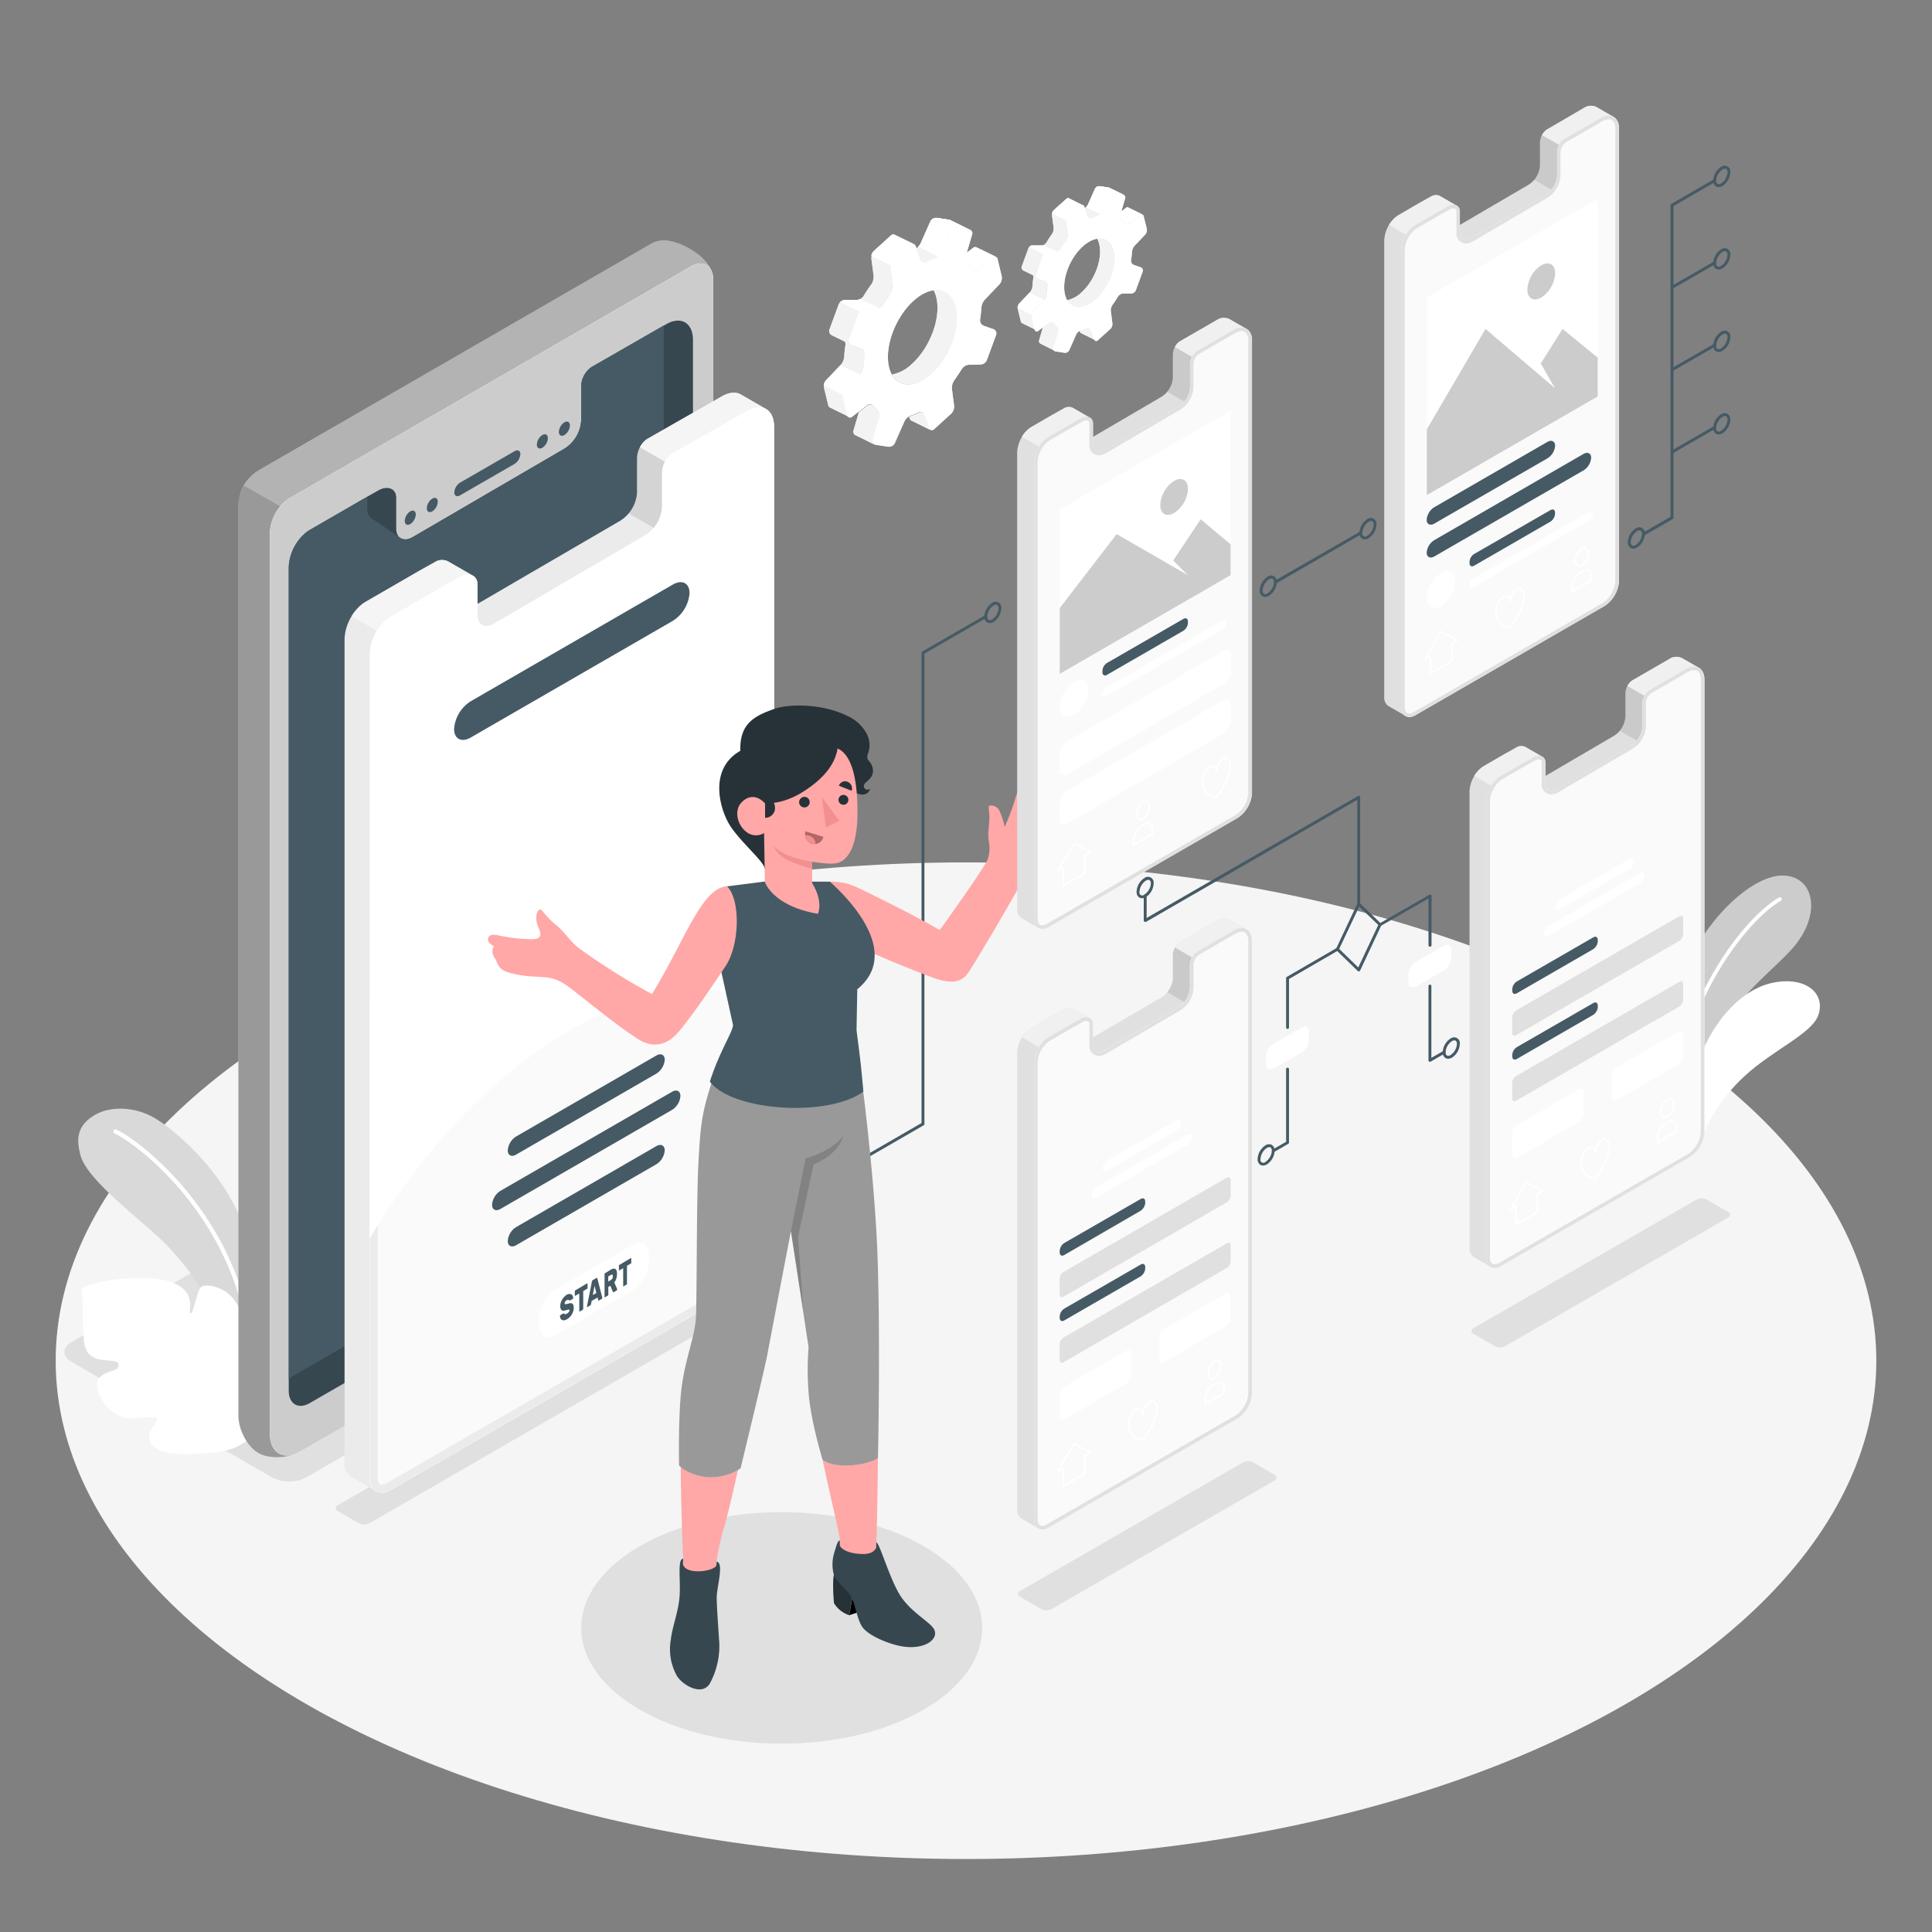 <svg xmlns="http://www.w3.org/2000/svg" viewBox="0 0 500 500">
    <rect x="0" y="0" width="500" height="500" fill="#808080" stroke="none"/>
    <g id="freepik--Floor--inject-3">
        <ellipse id="freepik--floor--inject-3" cx="250" cy="352.15" rx="235.59" ry="128.96"
            style="fill:#f5f5f5" />
    </g>
    <g id="freepik--Shadows--inject-3">
        <path id="freepik--Shadow--inject-3"
            d="M70.43,382.36,18.5,352.43c-2.43-1.4-2.43-3.68,0-5.08l115.37-66.69a9.74,9.74,0,0,1,8.8,0l51.93,29.93c2.43,1.41,2.43,3.68,0,5.08L79.24,382.36A9.77,9.77,0,0,1,70.43,382.36Z"
            style="fill:#e0e0e0" />
        <path id="freepik--shadow--inject-3"
            d="M87.41,391.06l5.52,3.2a2.9,2.9,0,0,0,2.6,0l103-59.48a.79.79,0,0,0,0-1.5L193,330.09a2.84,2.84,0,0,0-2.6,0l-103,59.47C86.69,390,86.69,390.65,87.41,391.06Z"
            style="fill:#e0e0e0" />
        <path id="freepik--shadow--inject-3"
            d="M264,413.25l5.52,3.19a2.84,2.84,0,0,0,2.6,0l57.71-33.27c.72-.41.72-1.08,0-1.5l-5.53-3.19a2.9,2.9,0,0,0-2.6,0L264,411.75C263.23,412.17,263.23,412.84,264,413.25Z"
            style="fill:#e0e0e0" />
        <path id="freepik--shadow--inject-3"
            d="M381.36,345.21l5.53,3.19a2.9,2.9,0,0,0,2.6,0l57.71-33.27a.79.79,0,0,0,0-1.5l-5.53-3.19a2.84,2.84,0,0,0-2.6,0l-57.71,33.27A.79.79,0,0,0,381.36,345.21Z"
            style="fill:#e0e0e0" />
        <ellipse id="freepik--shadow--inject-3" cx="202.31" cy="421.3" rx="51.89" ry="29.96"
            style="fill:#e0e0e0" />
    </g>
    <g id="freepik--Plants--inject-3">
        <g id="freepik--plants--inject-3">
            <path
                d="M68.64,366.64c2.73-30.95-3.06-46.4-9.69-57.72-5.14-8.78-14-16.7-19.05-19.64S28,286,23.67,289.11c-4,2.83-3.78,6.2-2.86,9.79,1.79,6.93,17.17,17.83,22.57,23.59,9.19,9.78,16.84,20.93,17.28,48.18Z"
                style="fill:#FFFFFF" />
            <path
                d="M68.64,366.64c2.73-30.95-3.06-46.4-9.69-57.72-5.14-8.78-14-16.7-19.05-19.64S28,286,23.67,289.11c-4,2.83-3.78,6.2-2.86,9.79,1.79,6.93,17.17,17.83,22.57,23.59,9.19,9.78,16.84,20.93,17.28,48.18Z"
                style="opacity:0.15" />
            <path
                d="M64.48,362.27h0a.54.54,0,0,1-.47-.59c4.5-38-24.91-63.68-34.35-68.35a.53.53,0,0,1,.47-1c9.61,4.76,39.51,30.87,34.94,69.43A.52.52,0,0,1,64.48,362.27Z"
                style="fill:#fff" />
            <path
                d="M64,372.86c-.24.22-2.3,1.36-2.59,1.5-3.33,1.6-8,1.84-12.2,1.93-2.79,0-6.55.11-8.91-1.57A3.63,3.63,0,0,1,38.65,371c.39-1.5,2.05-2.59,1.94-4.13-3.13-.48-6.49.88-9.42-.32a11,11,0,0,1-5-4.66,6,6,0,0,1-.95-4.35c.48-1.59,2.31-2.27,3.9-2.79a3.38,3.38,0,0,0,1.17-.58,1.14,1.14,0,0,0,.36-1.19c-.2-.5-.81-.67-1.35-.75-1.14-.16-2.31-.17-3.44-.4a5.17,5.17,0,0,1-3-1.58,6.75,6.75,0,0,1-1.17-3.88,58.46,58.46,0,0,1-.21-7,46.68,46.68,0,0,0-.47-6c5.42-2.21,11.56-2.78,17.35-2.56,3.24.12,8,.8,10,3.83a6.18,6.18,0,0,1,.85,2.87,11,11,0,0,1-.08,1.4c0,.28-.11,1.41.48.8a1.16,1.16,0,0,0,.24-.5l1.45-4.77a2.81,2.81,0,0,1,.68-1.3c.79-.7,3.22-.68,6,.88a9.66,9.66,0,0,1,4,4.9c1.29,3.17,1.32,6.69,1.33,10.11.54-1.11,1.09-2.22,1.63-3.34,1.91-3.9,4.53,2.19,4.87,3.54a30.64,30.64,0,0,1,.16,12.86C68.84,366.23,67.18,370,64,372.86Z"
                style="fill:#FFFFFF" />
            <path
                d="M62.87,373a.46.46,0,0,1-.38-.32C57.78,358,35.43,338.71,26.87,335.79a.46.46,0,1,1,.3-.87c8.7,3,31.42,22.59,36.21,37.45a.46.46,0,0,1-.3.58A.38.38,0,0,1,62.87,373Z"
                style="fill:#fff" />
            <path
                d="M35.77,359.58a.44.44,0,0,1-.21-.82,26.66,26.66,0,0,1,18-1.6,39.78,39.78,0,0,1,1.6-16.6l0-.13a.45.45,0,0,1,.54-.3.42.42,0,0,1,.3.53l0,.13a38.6,38.6,0,0,0-1.48,16.9.44.44,0,0,1-.56.49,25.67,25.67,0,0,0-18,1.34A.42.42,0,0,1,35.77,359.58Z"
                style="fill:#fff" />
        </g>
        <g id="freepik--plants--inject-3">
            <path
                d="M430.16,289.79c0-11.18-.05-22.43,5.83-38.24,4.94-13.27,17.74-25.61,26-24.93,7.68.63,9.26,10.1,2.23,18.42-3.24,3.83-8.95,8.31-13.91,14.24C444.51,266.2,440,275.93,439,281a125.42,125.42,0,0,0-1.35,13Z"
                style="fill:#FFFFFF" />
            <path
                d="M430.16,289.79c0-11.18-.05-22.43,5.83-38.24,4.94-13.27,17.74-25.61,26-24.93,7.68.63,9.26,10.1,2.23,18.42-3.24,3.83-8.95,8.31-13.91,14.24C444.51,266.2,440,275.93,439,281a125.42,125.42,0,0,0-1.35,13Z"
                style="opacity:0.2" />
            <path
                d="M433.8,286.34a.49.49,0,0,0,.36-.47c.4-23.5,16.46-46.71,26.73-52.75a.5.5,0,0,0,.18-.68.49.49,0,0,0-.68-.17c-10.46,6.15-26.81,29.73-27.21,53.59a.49.49,0,0,0,.48.5Z"
                style="fill:#fff" />
            <path
                d="M440.5,295.6c.52-3.91,4.21-10.79,10.88-17,7.38-6.87,17.4-11,19.15-15.76,2.1-5.72-3.19-10.22-11.62-8.53-10.13,2-21.23,14.79-23.42,38.37Z"
                style="fill:#FFFFFF" />
            <path
                d="M438.29,291.9a.51.51,0,0,0,.37-.39c4.14-20.58,18-29.62,24.83-31.53a.49.49,0,0,0,.34-.61.47.47,0,0,0-.61-.34c-7.49,2.11-21.3,11.28-25.53,32.29a.5.5,0,0,0,.39.58A.74.74,0,0,0,438.29,291.9Z"
                style="fill:#fff" />
        </g>
    </g>
    <g id="freepik--Gears--inject-3">
        <g id="freepik--gears--inject-3">
            <path
                d="M292,53.73h0a.58.58,0,0,0-.62.09l-1.22.93-.24.78a1.49,1.49,0,0,0,.45,1.4,6.72,6.72,0,0,1,.63.67.86.86,0,0,0,1.21.19l2.85-2.16a.57.57,0,0,1,.61-.1ZM288.16,65c-.58-2.39-2.2-3.5-4.19-3.2a5.85,5.85,0,0,1,.51,1.38c.91,3.79-1.15,9.39-4.61,12.5a7.43,7.43,0,0,1-3.72,2c1.37,2.49,4.42,2.53,7.4-.15C287,74.37,289.07,68.77,288.16,65Zm-1-16.38h0a1.35,1.35,0,0,0-.24-.08l-2.28-.35a1.21,1.21,0,0,0-1.24.67L281.54,53a1.9,1.9,0,0,1-.44.57h0a1.46,1.46,0,0,1-.34.26l.81,2.16a.76.76,0,0,0,1.09.41,10.55,10.55,0,0,1,1.35-.54,2.46,2.46,0,0,0,.78-.47,1.94,1.94,0,0,0,.44-.58l1.84-4.17A1.23,1.23,0,0,1,288.3,50l2.28.36a.77.77,0,0,1,.23.06ZM283.39,88a.64.64,0,0,1-.23-.33l-.93-2.47a.77.77,0,0,0-1.1-.42,9.57,9.57,0,0,1-1.35.55,1.65,1.65,0,0,0-.42.21l.12.32a.65.65,0,0,0,.31.37h0Zm-6.75-36.68a.58.58,0,0,0-.26-.05.67.67,0,0,0-.4.19l-3.19,2.87a.8.8,0,0,0-.13.13,1,1,0,0,0-.08.11,2.33,2.33,0,0,0-.26.55l0,.13h0a1.52,1.52,0,0,0-.06.55l.42,3.19a2.52,2.52,0,0,1-.43,1.58c-.51.7-1,1.43-1.42,2.18a1.73,1.73,0,0,1-.71.62,1.62,1.62,0,0,1-.28.11l-.14,0-.2,0-2.17,0h-.05l-.18,0-.15,0h0a.53.53,0,0,0-.17.08,1.61,1.61,0,0,0-.3.21,1.31,1.31,0,0,0-.32.47l-1.73,4.69a.88.88,0,0,0,.41,1.08l2.5,1.22a1.06,1.06,0,0,1,.09.63,21.06,21.06,0,0,0-.23,2.2,2.68,2.68,0,0,1-.63,1.52l0,0-2.77,2.91a1.15,1.15,0,0,0-.14.17s0,0,0,0a1.28,1.28,0,0,0-.11.2,1.82,1.82,0,0,0-.15,1.11l.78,3.21a.67.67,0,0,0,.29.43l3.67,1.8a.66.66,0,0,1-.28-.42L267,82.05a1.48,1.48,0,0,1,0-.63,1.76,1.76,0,0,1,.41-.88l2.77-2.9,0,0a2.68,2.68,0,0,0,.63-1.52,18.71,18.71,0,0,1,.24-2.2,1.09,1.09,0,0,0-.69-1.17l-1.8-.63a.87.87,0,0,1-.53-1.12l1.74-4.7a1.28,1.28,0,0,1,.31-.47,1.38,1.38,0,0,1,.88-.38l2.18,0a1.39,1.39,0,0,0,.61-.16,1.8,1.8,0,0,0,.71-.62c.44-.75.92-1.48,1.42-2.17a2.44,2.44,0,0,0,.42-1.59l-.41-3.19a1.58,1.58,0,0,1,.05-.56,1.77,1.77,0,0,1,.5-.91l3.19-2.87a.58.58,0,0,1,.66-.14Zm-2.81,34.34a1.46,1.46,0,0,0-.44-1.39,6.85,6.85,0,0,1-.63-.68.87.87,0,0,0-1.21-.19l-1.63,1.23-1,3.43a.74.74,0,0,0,.36.89h0L273,90.81a.75.75,0,0,1-.36-.9Z"
                style="fill:#FFFFFF" />
            <path
                d="M292,53.73h0a.58.58,0,0,0-.62.09l-1.22.93-.24.78a1.49,1.49,0,0,0,.45,1.4,6.72,6.72,0,0,1,.63.67.86.86,0,0,0,1.21.19l2.85-2.16a.57.57,0,0,1,.61-.1ZM288.16,65c-.58-2.39-2.2-3.5-4.19-3.2a5.85,5.85,0,0,1,.51,1.38c.91,3.79-1.15,9.39-4.61,12.5a7.43,7.43,0,0,1-3.72,2c1.37,2.49,4.42,2.53,7.4-.15C287,74.37,289.07,68.77,288.16,65Zm-1-16.38h0a1.35,1.35,0,0,0-.24-.08l-2.28-.35a1.21,1.21,0,0,0-1.24.67L281.54,53a1.9,1.9,0,0,1-.44.57h0a1.46,1.46,0,0,1-.34.26l.81,2.16a.76.76,0,0,0,1.09.41,10.55,10.55,0,0,1,1.35-.54,2.46,2.46,0,0,0,.78-.47,1.94,1.94,0,0,0,.44-.58l1.84-4.17A1.23,1.23,0,0,1,288.3,50l2.28.36a.77.77,0,0,1,.23.06ZM283.39,88a.64.64,0,0,1-.23-.33l-.93-2.47a.77.77,0,0,0-1.1-.42,9.57,9.57,0,0,1-1.35.55,1.65,1.65,0,0,0-.42.21l.12.32a.65.65,0,0,0,.31.37h0Zm-6.75-36.68a.58.58,0,0,0-.26-.05.67.67,0,0,0-.4.19l-3.19,2.87a.8.8,0,0,0-.13.13,1,1,0,0,0-.08.11,2.33,2.33,0,0,0-.26.55l0,.13h0a1.52,1.52,0,0,0-.06.55l.42,3.19a2.52,2.52,0,0,1-.43,1.58c-.51.7-1,1.43-1.42,2.18a1.73,1.73,0,0,1-.71.62,1.62,1.62,0,0,1-.28.11l-.14,0-.2,0-2.17,0h-.05l-.18,0-.15,0h0a.53.53,0,0,0-.17.08,1.61,1.61,0,0,0-.3.21,1.31,1.31,0,0,0-.32.47l-1.73,4.69a.88.88,0,0,0,.41,1.08l2.5,1.22a1.06,1.06,0,0,1,.09.63,21.06,21.06,0,0,0-.23,2.2,2.68,2.68,0,0,1-.63,1.52l0,0-2.77,2.91a1.15,1.15,0,0,0-.14.17s0,0,0,0a1.28,1.28,0,0,0-.11.2,1.82,1.82,0,0,0-.15,1.11l.78,3.21a.67.67,0,0,0,.29.43l3.67,1.8a.66.66,0,0,1-.28-.42L267,82.05a1.48,1.48,0,0,1,0-.63,1.76,1.76,0,0,1,.41-.88l2.77-2.9,0,0a2.68,2.68,0,0,0,.63-1.52,18.71,18.71,0,0,1,.24-2.2,1.09,1.09,0,0,0-.69-1.17l-1.8-.63a.87.87,0,0,1-.53-1.12l1.74-4.7a1.28,1.28,0,0,1,.31-.47,1.38,1.38,0,0,1,.88-.38l2.18,0a1.39,1.39,0,0,0,.61-.16,1.8,1.8,0,0,0,.71-.62c.44-.75.92-1.48,1.42-2.17a2.44,2.44,0,0,0,.42-1.59l-.41-3.19a1.58,1.58,0,0,1,.05-.56,1.77,1.77,0,0,1,.5-.91l3.19-2.87a.58.58,0,0,1,.66-.14Zm-2.81,34.34a1.46,1.46,0,0,0-.44-1.39,6.85,6.85,0,0,1-.63-.68.87.87,0,0,0-1.21-.19l-1.63,1.23-1,3.43a.74.74,0,0,0,.36.89h0L273,90.81a.75.75,0,0,1-.36-.9Z"
                style="fill:#fff;opacity:0.7" />
            <path
                d="M292,53.73h0a.58.58,0,0,0-.62.09l-1.22.93-.24.78a1.49,1.49,0,0,0,.45,1.4,6.72,6.72,0,0,1,.63.67.86.86,0,0,0,1.21.19l2.85-2.16a.57.57,0,0,1,.61-.1ZM288.16,65c-.58-2.39-2.2-3.5-4.19-3.2a5.85,5.85,0,0,1,.51,1.38c.91,3.79-1.15,9.39-4.61,12.5a7.43,7.43,0,0,1-3.72,2c1.37,2.49,4.42,2.53,7.4-.15C287,74.37,289.07,68.77,288.16,65Zm-1-16.38h0a1.35,1.35,0,0,0-.24-.08l-2.28-.35a1.21,1.21,0,0,0-1.24.67L281.54,53a1.9,1.9,0,0,1-.44.57h0a1.46,1.46,0,0,1-.34.26l.81,2.16a.76.76,0,0,0,1.09.41,10.55,10.55,0,0,1,1.35-.54,2.46,2.46,0,0,0,.78-.47,1.94,1.94,0,0,0,.44-.58l1.84-4.17A1.23,1.23,0,0,1,288.3,50l2.28.36a.77.77,0,0,1,.23.06ZM283.39,88a.64.64,0,0,1-.23-.33l-.93-2.47a.77.77,0,0,0-1.1-.42,9.57,9.57,0,0,1-1.35.55,1.65,1.65,0,0,0-.42.21l.12.32a.65.65,0,0,0,.31.37h0Zm-6.75-36.68a.58.58,0,0,0-.26-.05.67.67,0,0,0-.4.19l-3.19,2.87a.8.8,0,0,0-.13.13,1,1,0,0,0-.08.11,2.33,2.33,0,0,0-.26.55l0,.13h0a1.52,1.52,0,0,0-.06.55l.42,3.19a2.52,2.52,0,0,1-.43,1.58c-.51.7-1,1.43-1.42,2.18a1.73,1.73,0,0,1-.71.62,1.62,1.62,0,0,1-.28.11l-.14,0-.2,0-2.17,0h-.05l-.18,0-.15,0h0a.53.53,0,0,0-.17.08,1.61,1.61,0,0,0-.3.21,1.31,1.31,0,0,0-.32.47l-1.73,4.69a.88.88,0,0,0,.41,1.08l2.5,1.22a1.06,1.06,0,0,1,.09.63,21.06,21.06,0,0,0-.23,2.2,2.68,2.68,0,0,1-.63,1.52l0,0-2.77,2.91a1.15,1.15,0,0,0-.14.17s0,0,0,0a1.28,1.28,0,0,0-.11.2,1.82,1.82,0,0,0-.15,1.11l.78,3.21a.67.67,0,0,0,.29.43l3.67,1.8a.66.66,0,0,1-.28-.42L267,82.05a1.48,1.48,0,0,1,0-.63,1.76,1.76,0,0,1,.41-.88l2.77-2.9,0,0a2.68,2.68,0,0,0,.63-1.52,18.71,18.71,0,0,1,.24-2.2,1.09,1.09,0,0,0-.69-1.17l-1.8-.63a.87.87,0,0,1-.53-1.12l1.74-4.7a1.28,1.28,0,0,1,.31-.47,1.38,1.38,0,0,1,.88-.38l2.18,0a1.39,1.39,0,0,0,.61-.16,1.8,1.8,0,0,0,.71-.62c.44-.75.92-1.48,1.42-2.17a2.44,2.44,0,0,0,.42-1.59l-.41-3.19a1.58,1.58,0,0,1,.05-.56,1.77,1.77,0,0,1,.5-.91l3.19-2.87a.58.58,0,0,1,.66-.14Zm-2.81,34.34a1.46,1.46,0,0,0-.44-1.39,6.85,6.85,0,0,1-.63-.68.87.87,0,0,0-1.21-.19l-1.63,1.23-1,3.43a.74.74,0,0,0,.36.89h0L273,90.81a.75.75,0,0,1-.36-.9Z"
                style="opacity:0.05" />
            <path
                d="M270.18,77.64l-2.77,2.9a1.76,1.76,0,0,0-.41.88l-3.67-1.8a2.75,2.75,0,0,1,.14-.49,1.28,1.28,0,0,1,.11-.2s0,0,0,0a1.15,1.15,0,0,1,.14-.17l2.77-2.91Z"
                style="fill:#FFFFFF" />
            <path
                d="M273.78,65.21a1.39,1.39,0,0,1-.61.16l-2.18,0a1.38,1.38,0,0,0-.88.38L266.44,64a1.61,1.61,0,0,1,.3-.21.53.53,0,0,1,.17-.08h0l.15,0,.18,0h.05l2.17,0,.2,0,.14,0c.09,0,.18-.08.27-.12h0Z"
                style="fill:#FFFFFF" />
            <path
                d="M295.7,55.53a.6.6,0,0,0-.61.11l-2.85,2.16a.86.86,0,0,1-1.21-.19,5.78,5.78,0,0,0-.63-.67,1.49,1.49,0,0,1-.45-1.4l.24-.78,1.22-.93a.57.57,0,0,1,.61-.1h0Z"
                style="fill:#FFFFFF" />
            <path
                d="M290.81,50.41a.77.77,0,0,0-.23-.06L288.3,50a1.23,1.23,0,0,0-1.24.67l-1.84,4.17a1.94,1.94,0,0,1-.44.58l-3.68-1.82a1.9,1.9,0,0,0,.44-.57l1.84-4.17a1.21,1.21,0,0,1,1.24-.67l2.28.35a1.35,1.35,0,0,1,.24.08h0Z"
                style="fill:#FFFFFF" />
            <path
                d="M280.32,53.16a.58.58,0,0,0-.66.14l-3.19,2.87a1.77,1.77,0,0,0-.5.91l-3.68-1.8,0-.13a2.33,2.33,0,0,1,.26-.55,1,1,0,0,1,.08-.11.8.8,0,0,1,.13-.13L276,51.49a.67.67,0,0,1,.4-.19.58.58,0,0,1,.26.05Z"
                style="fill:#FFFFFF" />
            <path
                d="M270.18,77.64l-2.77,2.9a1.76,1.76,0,0,0-.41.88l-3.67-1.8a2.75,2.75,0,0,1,.14-.49,1.28,1.28,0,0,1,.11-.2s0,0,0,0a1.15,1.15,0,0,1,.14-.17l2.77-2.91Z"
                style="fill:#fff;opacity:0.9" />
            <path
                d="M273.78,65.21a1.39,1.39,0,0,1-.61.16l-2.18,0a1.38,1.38,0,0,0-.88.38L266.44,64a1.61,1.61,0,0,1,.3-.21.53.53,0,0,1,.17-.08h0l.15,0,.18,0h.05l2.17,0,.2,0,.14,0c.09,0,.18-.08.27-.12h0Z"
                style="fill:#fff;opacity:0.9" />
            <path
                d="M295.7,55.53a.6.6,0,0,0-.61.11l-2.85,2.16a.86.86,0,0,1-1.21-.19,5.78,5.78,0,0,0-.63-.67,1.49,1.49,0,0,1-.45-1.4l.24-.78,1.22-.93a.57.57,0,0,1,.61-.1h0Z"
                style="fill:#fff;opacity:0.9" />
            <path
                d="M290.81,50.41a.77.77,0,0,0-.23-.06L288.3,50a1.23,1.23,0,0,0-1.24.67l-1.84,4.17a1.94,1.94,0,0,1-.44.58l-3.68-1.82a1.9,1.9,0,0,0,.44-.57l1.84-4.17a1.21,1.21,0,0,1,1.24-.67l2.28.35a1.35,1.35,0,0,1,.24.08h0Z"
                style="fill:#fff;opacity:0.9" />
            <path
                d="M280.32,53.16a.58.58,0,0,0-.66.14l-3.19,2.87a1.77,1.77,0,0,0-.5.91l-3.68-1.8,0-.13a2.33,2.33,0,0,1,.26-.55,1,1,0,0,1,.08-.11.8.8,0,0,1,.13-.13L276,51.49a.67.67,0,0,1,.4-.19.58.58,0,0,1,.26.05Z"
                style="fill:#fff;opacity:0.9" />
            <path
                d="M296.78,59.19,296,56a.54.54,0,0,0-.92-.33l-2.85,2.16a.86.86,0,0,1-1.21-.19,6.72,6.72,0,0,0-.63-.67,1.51,1.51,0,0,1-.45-1.4l1.25-4.21a.76.76,0,0,0-.62-1L288.3,50a1.23,1.23,0,0,0-1.24.67l-1.84,4.17a2.21,2.21,0,0,1-1.21,1,11.74,11.74,0,0,0-1.36.55.76.76,0,0,1-1.09-.41l-.93-2.47a.56.56,0,0,0-1-.24l-3.19,2.87a1.89,1.89,0,0,0-.55,1.47l.42,3.19a2.57,2.57,0,0,1-.43,1.59c-.5.69-1,1.42-1.42,2.17a1.73,1.73,0,0,1-1.33.78l-2.17,0a1.39,1.39,0,0,0-1.19.85L268.07,71a.87.87,0,0,0,.52,1.13l1.8.63a1.08,1.08,0,0,1,.68,1.16,21.53,21.53,0,0,0-.23,2.21,2.68,2.68,0,0,1-.63,1.52l-2.8,2.94a1.84,1.84,0,0,0-.41,1.51l.78,3.21a.53.53,0,0,0,.91.33l2.86-2.16a.87.87,0,0,1,1.21.19,6.85,6.85,0,0,0,.63.68,1.46,1.46,0,0,1,.44,1.39l-1.25,4.21a.75.75,0,0,0,.63,1l2.28.35a1.2,1.2,0,0,0,1.23-.67l1.85-4.17a2.25,2.25,0,0,1,1.21-1,11.74,11.74,0,0,0,1.36-.55.77.77,0,0,1,1.09.42l.93,2.47a.56.56,0,0,0,1,.23l3.19-2.87a1.86,1.86,0,0,0,.54-1.47l-.41-3.19a2.53,2.53,0,0,1,.42-1.58c.51-.7,1-1.43,1.43-2.18a1.76,1.76,0,0,1,1.32-.78l2.18,0A1.38,1.38,0,0,0,294,75l1.73-4.7a.88.88,0,0,0-.53-1.13l-1.8-.63a1.09,1.09,0,0,1-.68-1.16,21.41,21.41,0,0,0,.24-2.2,2.71,2.71,0,0,1,.63-1.53l2.8-2.94A1.78,1.78,0,0,0,296.78,59.19ZM283.55,77.48c-3.46,3.11-7,2.56-7.92-1.23s1.15-9.38,4.61-12.49,7-2.57,7.92,1.22S287,74.37,283.55,77.48Z"
                style="fill:#FFFFFF" />
            <path
                d="M296.78,59.19,296,56a.54.54,0,0,0-.92-.33l-2.85,2.16a.86.86,0,0,1-1.21-.19,6.72,6.72,0,0,0-.63-.67,1.51,1.51,0,0,1-.45-1.4l1.25-4.21a.76.76,0,0,0-.62-1L288.3,50a1.23,1.23,0,0,0-1.24.67l-1.84,4.17a2.21,2.21,0,0,1-1.21,1,11.74,11.74,0,0,0-1.36.55.76.76,0,0,1-1.09-.41l-.93-2.47a.56.56,0,0,0-1-.24l-3.19,2.87a1.89,1.89,0,0,0-.55,1.47l.42,3.19a2.57,2.57,0,0,1-.43,1.59c-.5.69-1,1.42-1.42,2.17a1.73,1.73,0,0,1-1.33.78l-2.17,0a1.39,1.39,0,0,0-1.19.85L268.07,71a.87.87,0,0,0,.52,1.13l1.8.63a1.08,1.08,0,0,1,.68,1.16,21.53,21.53,0,0,0-.23,2.21,2.68,2.68,0,0,1-.63,1.52l-2.8,2.94a1.84,1.84,0,0,0-.41,1.51l.78,3.21a.53.53,0,0,0,.91.33l2.86-2.16a.87.87,0,0,1,1.21.19,6.85,6.85,0,0,0,.63.68,1.46,1.46,0,0,1,.44,1.39l-1.25,4.21a.75.75,0,0,0,.63,1l2.28.35a1.2,1.2,0,0,0,1.23-.67l1.85-4.17a2.25,2.25,0,0,1,1.21-1,11.74,11.74,0,0,0,1.36-.55.77.77,0,0,1,1.09.42l.93,2.47a.56.56,0,0,0,1,.23l3.19-2.87a1.86,1.86,0,0,0,.54-1.47l-.41-3.19a2.53,2.53,0,0,1,.42-1.58c.51-.7,1-1.43,1.43-2.18a1.76,1.76,0,0,1,1.32-.78l2.18,0A1.38,1.38,0,0,0,294,75l1.73-4.7a.88.88,0,0,0-.53-1.13l-1.8-.63a1.09,1.09,0,0,1-.68-1.16,21.41,21.41,0,0,0,.24-2.2,2.71,2.71,0,0,1,.63-1.53l2.8-2.94A1.78,1.78,0,0,0,296.78,59.19ZM283.55,77.48c-3.46,3.11-7,2.56-7.92-1.23s1.15-9.38,4.61-12.49,7-2.57,7.92,1.22S287,74.37,283.55,77.48Z"
                style="fill:#fff;opacity:0.75" />
            <path
                d="M252.71,64h0a.77.77,0,0,0-.85.13l-1.68,1.27-.32,1.09a2,2,0,0,0,.61,1.92,8.53,8.53,0,0,1,.86.93,1.2,1.2,0,0,0,1.68.26l3.93-3a.78.78,0,0,1,.83-.14Zm-5.33,15.5c-.79-3.29-3-4.81-5.76-4.4a8.3,8.3,0,0,1,.7,1.91c1.26,5.21-1.59,12.92-6.36,17.21a10.14,10.14,0,0,1-5.11,2.7c1.88,3.43,6.08,3.49,10.19-.21C245.8,92.46,248.64,84.75,247.38,79.53ZM246,57h0a1.17,1.17,0,0,0-.33-.11l-3.14-.49a1.67,1.67,0,0,0-1.7.93l-2.55,5.74a2.41,2.41,0,0,1-.6.78h0a2.4,2.4,0,0,1-.47.37l1.11,3a1.05,1.05,0,0,0,1.5.57,13.51,13.51,0,0,1,1.87-.75,3.45,3.45,0,0,0,1.07-.65,2.55,2.55,0,0,0,.6-.79l2.54-5.75a1.71,1.71,0,0,1,1.7-.93l3.15.5a1.08,1.08,0,0,1,.32.09Zm-5.17,54.3a.92.92,0,0,1-.32-.45l-1.28-3.41a1,1,0,0,0-1.5-.57,13.85,13.85,0,0,1-1.87.76,2.25,2.25,0,0,0-.58.29l.17.43a.8.8,0,0,0,.43.51h0Zm-9.3-50.52a.81.81,0,0,0-.35-.07.93.93,0,0,0-.55.26l-4.4,4a1.54,1.54,0,0,0-.17.19.76.76,0,0,0-.11.14,3,3,0,0,0-.36.76,1.21,1.21,0,0,1,0,.18h0a2.27,2.27,0,0,0-.07.76l.57,4.39a3.58,3.58,0,0,1-.58,2.19,35,35,0,0,0-2,3,2.19,2.19,0,0,1-1,.85,1.56,1.56,0,0,1-.39.15l-.2.05a1.09,1.09,0,0,1-.26,0l-3,.05h-.08a1,1,0,0,0-.24,0l-.21.06h0a1,1,0,0,0-.23.12,2.42,2.42,0,0,0-.42.29,1.93,1.93,0,0,0-.44.64l-2.38,6.47a1.19,1.19,0,0,0,.57,1.48l3.44,1.69a1.59,1.59,0,0,1,.13.86,29.14,29.14,0,0,0-.32,3,3.71,3.71,0,0,1-.87,2.1l0,0-3.82,4a1,1,0,0,0-.18.23l0,0a1.47,1.47,0,0,0-.14.28,2.4,2.4,0,0,0-.21,1.52l1.08,4.43a.89.89,0,0,0,.39.59l5.05,2.48a.9.9,0,0,1-.38-.57L218.24,103a2.12,2.12,0,0,1,0-.87,2.43,2.43,0,0,1,.56-1.21l3.81-4,0,0a3.82,3.82,0,0,0,.87-2.1,26.65,26.65,0,0,1,.32-3,1.51,1.51,0,0,0-.94-1.61l-2.47-.86a1.21,1.21,0,0,1-.74-1.55l2.39-6.47a1.64,1.64,0,0,1,.44-.64,1.85,1.85,0,0,1,1.2-.53l3-.05a2.08,2.08,0,0,0,.85-.23,2.33,2.33,0,0,0,1-.86c.61-1,1.27-2,2-3a3.38,3.38,0,0,0,.58-2.18l-.56-4.39a2,2,0,0,1,.06-.77,2.5,2.5,0,0,1,.69-1.26l4.4-4a.8.8,0,0,1,.91-.2Zm-3.86,47.31a2.07,2.07,0,0,0-.61-1.93,6.92,6.92,0,0,1-.86-.93,1.21,1.21,0,0,0-1.68-.26l-2.24,1.7-1.4,4.72a1,1,0,0,0,.5,1.23h0l5.08,2.5a1,1,0,0,1-.5-1.24Z"
                style="fill:#FFFFFF" />
            <path
                d="M252.71,64h0a.77.77,0,0,0-.85.13l-1.68,1.27-.32,1.09a2,2,0,0,0,.61,1.92,8.53,8.53,0,0,1,.86.93,1.2,1.2,0,0,0,1.68.26l3.93-3a.78.78,0,0,1,.83-.14Zm-5.33,15.5c-.79-3.29-3-4.81-5.76-4.4a8.3,8.3,0,0,1,.7,1.91c1.26,5.21-1.59,12.92-6.36,17.21a10.14,10.14,0,0,1-5.11,2.7c1.88,3.43,6.08,3.49,10.19-.21C245.8,92.46,248.64,84.75,247.38,79.53ZM246,57h0a1.17,1.17,0,0,0-.33-.11l-3.14-.49a1.67,1.67,0,0,0-1.7.93l-2.55,5.74a2.41,2.41,0,0,1-.6.78h0a2.4,2.4,0,0,1-.47.37l1.11,3a1.05,1.05,0,0,0,1.5.57,13.51,13.51,0,0,1,1.87-.75,3.45,3.45,0,0,0,1.07-.65,2.55,2.55,0,0,0,.6-.79l2.54-5.75a1.71,1.71,0,0,1,1.7-.93l3.15.5a1.08,1.08,0,0,1,.32.09Zm-5.17,54.3a.92.92,0,0,1-.32-.45l-1.28-3.41a1,1,0,0,0-1.5-.57,13.85,13.85,0,0,1-1.87.76,2.25,2.25,0,0,0-.58.29l.17.43a.8.8,0,0,0,.43.51h0Zm-9.3-50.52a.81.81,0,0,0-.35-.07.93.93,0,0,0-.55.26l-4.4,4a1.54,1.54,0,0,0-.17.19.76.76,0,0,0-.11.14,3,3,0,0,0-.36.76,1.21,1.21,0,0,1,0,.18h0a2.27,2.27,0,0,0-.07.76l.57,4.39a3.58,3.58,0,0,1-.58,2.19,35,35,0,0,0-2,3,2.19,2.19,0,0,1-1,.85,1.56,1.56,0,0,1-.39.15l-.2.05a1.09,1.09,0,0,1-.26,0l-3,.05h-.08a1,1,0,0,0-.24,0l-.21.06h0a1,1,0,0,0-.23.12,2.42,2.42,0,0,0-.42.29,1.93,1.93,0,0,0-.44.64l-2.38,6.47a1.19,1.19,0,0,0,.57,1.48l3.44,1.69a1.59,1.59,0,0,1,.13.86,29.14,29.14,0,0,0-.32,3,3.71,3.71,0,0,1-.87,2.1l0,0-3.82,4a1,1,0,0,0-.18.23l0,0a1.47,1.47,0,0,0-.14.28,2.4,2.4,0,0,0-.21,1.52l1.08,4.43a.89.89,0,0,0,.39.59l5.05,2.48a.9.9,0,0,1-.38-.57L218.24,103a2.12,2.12,0,0,1,0-.87,2.43,2.43,0,0,1,.56-1.21l3.81-4,0,0a3.82,3.82,0,0,0,.87-2.1,26.65,26.65,0,0,1,.32-3,1.51,1.51,0,0,0-.94-1.61l-2.47-.86a1.21,1.21,0,0,1-.74-1.55l2.39-6.47a1.64,1.64,0,0,1,.44-.64,1.85,1.85,0,0,1,1.2-.53l3-.05a2.08,2.08,0,0,0,.85-.23,2.33,2.33,0,0,0,1-.86c.61-1,1.27-2,2-3a3.38,3.38,0,0,0,.58-2.18l-.56-4.39a2,2,0,0,1,.06-.77,2.5,2.5,0,0,1,.69-1.26l4.4-4a.8.8,0,0,1,.91-.2Zm-3.86,47.31a2.07,2.07,0,0,0-.61-1.93,6.92,6.92,0,0,1-.86-.93,1.21,1.21,0,0,0-1.68-.26l-2.24,1.7-1.4,4.72a1,1,0,0,0,.5,1.23h0l5.08,2.5a1,1,0,0,1-.5-1.24Z"
                style="fill:#fff;opacity:0.7" />
            <path
                d="M252.71,64h0a.77.77,0,0,0-.85.13l-1.68,1.27-.32,1.09a2,2,0,0,0,.61,1.92,8.53,8.53,0,0,1,.86.93,1.2,1.2,0,0,0,1.68.26l3.93-3a.78.78,0,0,1,.83-.14Zm-5.33,15.5c-.79-3.29-3-4.81-5.76-4.4a8.3,8.3,0,0,1,.7,1.91c1.26,5.21-1.59,12.92-6.36,17.21a10.14,10.14,0,0,1-5.11,2.7c1.88,3.43,6.08,3.49,10.19-.21C245.8,92.46,248.64,84.75,247.38,79.53ZM246,57h0a1.17,1.17,0,0,0-.33-.11l-3.14-.49a1.67,1.67,0,0,0-1.7.93l-2.55,5.74a2.41,2.41,0,0,1-.6.78h0a2.4,2.4,0,0,1-.47.37l1.11,3a1.05,1.05,0,0,0,1.5.57,13.51,13.51,0,0,1,1.87-.75,3.45,3.45,0,0,0,1.07-.65,2.55,2.55,0,0,0,.6-.79l2.54-5.75a1.71,1.71,0,0,1,1.7-.93l3.15.5a1.08,1.08,0,0,1,.32.09Zm-5.17,54.3a.92.92,0,0,1-.32-.45l-1.28-3.41a1,1,0,0,0-1.5-.57,13.85,13.85,0,0,1-1.87.76,2.25,2.25,0,0,0-.58.29l.17.43a.8.8,0,0,0,.43.51h0Zm-9.3-50.52a.81.81,0,0,0-.35-.07.93.93,0,0,0-.55.26l-4.4,4a1.54,1.54,0,0,0-.17.19.76.76,0,0,0-.11.14,3,3,0,0,0-.36.76,1.21,1.21,0,0,1,0,.18h0a2.27,2.27,0,0,0-.07.76l.57,4.39a3.58,3.58,0,0,1-.58,2.19,35,35,0,0,0-2,3,2.19,2.19,0,0,1-1,.85,1.56,1.56,0,0,1-.39.15l-.2.05a1.09,1.09,0,0,1-.26,0l-3,.05h-.08a1,1,0,0,0-.24,0l-.21.06h0a1,1,0,0,0-.23.12,2.42,2.42,0,0,0-.42.29,1.93,1.93,0,0,0-.44.64l-2.38,6.47a1.19,1.19,0,0,0,.57,1.48l3.44,1.69a1.59,1.59,0,0,1,.13.86,29.14,29.14,0,0,0-.32,3,3.71,3.71,0,0,1-.87,2.1l0,0-3.82,4a1,1,0,0,0-.18.23l0,0a1.47,1.47,0,0,0-.14.28,2.4,2.4,0,0,0-.21,1.52l1.08,4.43a.89.89,0,0,0,.39.59l5.05,2.48a.9.9,0,0,1-.38-.57L218.24,103a2.12,2.12,0,0,1,0-.87,2.43,2.43,0,0,1,.56-1.21l3.81-4,0,0a3.82,3.82,0,0,0,.87-2.1,26.65,26.65,0,0,1,.32-3,1.51,1.51,0,0,0-.94-1.61l-2.47-.86a1.21,1.21,0,0,1-.74-1.55l2.39-6.47a1.64,1.64,0,0,1,.44-.64,1.85,1.85,0,0,1,1.2-.53l3-.05a2.08,2.08,0,0,0,.85-.23,2.33,2.33,0,0,0,1-.86c.61-1,1.27-2,2-3a3.38,3.38,0,0,0,.58-2.18l-.56-4.39a2,2,0,0,1,.06-.77,2.5,2.5,0,0,1,.69-1.26l4.4-4a.8.8,0,0,1,.91-.2Zm-3.86,47.31a2.07,2.07,0,0,0-.61-1.93,6.92,6.92,0,0,1-.86-.93,1.21,1.21,0,0,0-1.68-.26l-2.24,1.7-1.4,4.72a1,1,0,0,0,.5,1.23h0l5.08,2.5a1,1,0,0,1-.5-1.24Z"
                style="opacity:0.05" />
            <path
                d="M222.61,97l-3.81,4a2.43,2.43,0,0,0-.56,1.21l-5.06-2.48a2.89,2.89,0,0,1,.2-.67,1.47,1.47,0,0,1,.14-.28l0,0a1,1,0,0,1,.18-.23l3.82-4Z"
                style="fill:#FFFFFF" />
            <path
                d="M227.58,79.84a2.08,2.08,0,0,1-.85.23l-3,.05a1.85,1.85,0,0,0-1.2.53l-5.07-2.5a2.42,2.42,0,0,1,.42-.29,1,1,0,0,1,.23-.12h0l.21-.06a1,1,0,0,1,.24,0h.08l3-.05a1.09,1.09,0,0,0,.26,0l.2-.05.38-.15h0Z"
                style="fill:#FFFFFF" />
            <path
                d="M257.77,66.51a.8.8,0,0,0-.83.15l-3.93,3a1.21,1.21,0,0,1-1.68-.27,6.91,6.91,0,0,0-.87-.92,2,2,0,0,1-.6-1.93l.32-1.07,1.68-1.28a.82.82,0,0,1,.85-.14h0Z"
                style="fill:#FFFFFF" />
            <path
                d="M251,59.46a1.08,1.08,0,0,0-.32-.09l-3.15-.5a1.71,1.71,0,0,0-1.7.93l-2.54,5.75a2.55,2.55,0,0,1-.6.79l-5.07-2.51a2.41,2.41,0,0,0,.6-.78l2.55-5.74a1.67,1.67,0,0,1,1.7-.93l3.14.49A1.17,1.17,0,0,1,246,57h0Z"
                style="fill:#FFFFFF" />
            <path
                d="M236.59,63.24a.8.8,0,0,0-.91.2l-4.4,4a2.5,2.5,0,0,0-.69,1.26l-5.07-2.49a1.21,1.21,0,0,0,0-.18,3,3,0,0,1,.36-.76.76.76,0,0,1,.11-.14,1.54,1.54,0,0,1,.17-.19l4.4-4a.93.93,0,0,1,.55-.26.81.81,0,0,1,.35.07Z"
                style="fill:#FFFFFF" />
            <path
                d="M222.61,97l-3.81,4a2.43,2.43,0,0,0-.56,1.21l-5.06-2.48a2.89,2.89,0,0,1,.2-.67,1.47,1.47,0,0,1,.14-.28l0,0a1,1,0,0,1,.18-.23l3.82-4Z"
                style="fill:#fff;opacity:0.9" />
            <path
                d="M227.58,79.84a2.08,2.08,0,0,1-.85.23l-3,.05a1.85,1.85,0,0,0-1.2.53l-5.07-2.5a2.42,2.42,0,0,1,.42-.29,1,1,0,0,1,.23-.12h0l.21-.06a1,1,0,0,1,.24,0h.08l3-.05a1.09,1.09,0,0,0,.26,0l.2-.05.38-.15h0Z"
                style="fill:#fff;opacity:0.9" />
            <path
                d="M257.77,66.51a.8.8,0,0,0-.83.15l-3.93,3a1.21,1.21,0,0,1-1.68-.27,6.91,6.91,0,0,0-.87-.92,2,2,0,0,1-.6-1.93l.32-1.07,1.68-1.28a.82.82,0,0,1,.85-.14h0Z"
                style="fill:#fff;opacity:0.9" />
            <path
                d="M251,59.46a1.08,1.08,0,0,0-.32-.09l-3.15-.5a1.71,1.71,0,0,0-1.7.93l-2.54,5.75a2.55,2.55,0,0,1-.6.79l-5.07-2.51a2.41,2.41,0,0,0,.6-.78l2.55-5.74a1.67,1.67,0,0,1,1.7-.93l3.14.49A1.17,1.17,0,0,1,246,57h0Z"
                style="fill:#fff;opacity:0.9" />
            <path
                d="M236.59,63.24a.8.8,0,0,0-.91.2l-4.4,4a2.5,2.5,0,0,0-.69,1.26l-5.07-2.49a1.21,1.21,0,0,0,0-.18,3,3,0,0,1,.36-.76.76.76,0,0,1,.11-.14,1.54,1.54,0,0,1,.17-.19l4.4-4a.93.93,0,0,1,.55-.26.81.81,0,0,1,.35.07Z"
                style="fill:#fff;opacity:0.9" />
            <path
                d="M259.26,71.54l-1.07-4.43a.74.74,0,0,0-1.26-.45l-3.92,3a1.2,1.2,0,0,1-1.68-.26,8.53,8.53,0,0,0-.86-.93,2,2,0,0,1-.61-1.93l1.72-5.8a1,1,0,0,0-.86-1.36l-3.14-.48a1.67,1.67,0,0,0-1.7.92l-2.55,5.74A3,3,0,0,1,241.66,67a14.29,14.29,0,0,0-1.86.76,1.06,1.06,0,0,1-1.51-.57L237,63.76a.77.77,0,0,0-1.33-.33l-4.4,4a2.59,2.59,0,0,0-.75,2l.57,4.4a3.57,3.57,0,0,1-.58,2.18c-.7,1-1.36,2-2,3a2.39,2.39,0,0,1-1.82,1.08l-3,.05a1.93,1.93,0,0,0-1.65,1.16l-2.38,6.47a1.19,1.19,0,0,0,.72,1.55l2.48.87a1.5,1.5,0,0,1,.94,1.61,29.14,29.14,0,0,0-.32,3,3.71,3.71,0,0,1-.87,2.1l-3.86,4a2.55,2.55,0,0,0-.56,2.07l1.07,4.44a.74.74,0,0,0,1.26.44l3.93-3a1.19,1.19,0,0,1,1.67.26,7.71,7.71,0,0,0,.87.93,2.06,2.06,0,0,1,.61,1.92l-1.72,5.81a1,1,0,0,0,.86,1.36l3.14.48a1.66,1.66,0,0,0,1.7-.93l2.54-5.73a3.06,3.06,0,0,1,1.68-1.44,14.29,14.29,0,0,0,1.86-.76,1.06,1.06,0,0,1,1.51.57l1.27,3.41a.78.78,0,0,0,1.34.32l4.4-4a2.63,2.63,0,0,0,.75-2l-.57-4.39a3.44,3.44,0,0,1,.58-2.18c.7-1,1.36-2,2-3a2.39,2.39,0,0,1,1.82-1.08l3-.05a1.89,1.89,0,0,0,1.64-1.17l2.39-6.47a1.18,1.18,0,0,0-.73-1.54l-2.47-.87a1.5,1.5,0,0,1-.94-1.61,29.14,29.14,0,0,0,.32-3,3.68,3.68,0,0,1,.87-2.1l3.86-4.06A2.49,2.49,0,0,0,259.26,71.54ZM241,96.74c-4.76,4.29-9.65,3.53-10.91-1.69s1.59-12.93,6.35-17.21,9.65-3.53,10.91,1.69S245.8,92.46,241,96.74Z"
                style="fill:#FFFFFF" />
            <path
                d="M259.26,71.54l-1.07-4.43a.74.74,0,0,0-1.26-.45l-3.92,3a1.2,1.2,0,0,1-1.68-.26,8.53,8.53,0,0,0-.86-.93,2,2,0,0,1-.61-1.93l1.72-5.8a1,1,0,0,0-.86-1.36l-3.14-.48a1.67,1.67,0,0,0-1.7.92l-2.55,5.74A3,3,0,0,1,241.66,67a14.29,14.29,0,0,0-1.86.76,1.06,1.06,0,0,1-1.51-.57L237,63.76a.77.77,0,0,0-1.33-.33l-4.4,4a2.59,2.59,0,0,0-.75,2l.57,4.4a3.57,3.57,0,0,1-.58,2.18c-.7,1-1.36,2-2,3a2.39,2.39,0,0,1-1.82,1.08l-3,.05a1.93,1.93,0,0,0-1.65,1.16l-2.38,6.47a1.19,1.19,0,0,0,.72,1.55l2.48.87a1.5,1.5,0,0,1,.94,1.61,29.14,29.14,0,0,0-.32,3,3.71,3.71,0,0,1-.87,2.1l-3.86,4a2.55,2.55,0,0,0-.56,2.07l1.07,4.44a.74.74,0,0,0,1.26.44l3.93-3a1.19,1.19,0,0,1,1.67.26,7.71,7.71,0,0,0,.87.93,2.06,2.06,0,0,1,.61,1.92l-1.72,5.81a1,1,0,0,0,.86,1.36l3.14.48a1.66,1.66,0,0,0,1.7-.93l2.54-5.73a3.06,3.06,0,0,1,1.68-1.44,14.29,14.29,0,0,0,1.86-.76,1.06,1.06,0,0,1,1.51.57l1.27,3.41a.78.78,0,0,0,1.34.32l4.4-4a2.63,2.63,0,0,0,.75-2l-.57-4.39a3.44,3.44,0,0,1,.58-2.18c.7-1,1.36-2,2-3a2.39,2.39,0,0,1,1.82-1.08l3-.05a1.89,1.89,0,0,0,1.64-1.17l2.39-6.47a1.18,1.18,0,0,0-.73-1.54l-2.47-.87a1.5,1.5,0,0,1-.94-1.61,29.14,29.14,0,0,0,.32-3,3.68,3.68,0,0,1,.87-2.1l3.86-4.06A2.49,2.49,0,0,0,259.26,71.54ZM241,96.74c-4.76,4.29-9.65,3.53-10.91-1.69s1.59-12.93,6.35-17.21,9.65-3.53,10.91,1.69S245.8,92.46,241,96.74Z"
                style="fill:#fff;opacity:0.75" />
        </g>
    </g>
    <g id="freepik--Device--inject-3">
        <g id="freepik--Mobile--inject-3">
            <path
                d="M168.52,63.06,67.16,121.59a10.91,10.91,0,0,0-5.46,9.06V366.33c0,3.71,2.29,8.05,5.12,9.68s7.73,1.45,10.94-.4l101-58.32a12.91,12.91,0,0,0,5.82-10.08V72.33c0-3.71-3.1-6.25-5.93-7.88S171.74,61.2,168.52,63.06Z"
                style="fill:#FFFFFF" />
            <path
                d="M76.37,376.27c-3.11,1.21-7.11,1.15-9.55-.26-2.82-1.63-5.12-6-5.12-9.68V130.65a10.32,10.32,0,0,1,1.47-5L72.56,131a11.41,11.41,0,0,0-2.71,6.79V371.05C69.85,375.52,72.68,377.64,76.37,376.27Z"
                style="opacity:0.4" />
            <path
                d="M184.57,71.84c-.22-3.33-2.74-4.63-5.8-2.87L75,128.89a9.67,9.67,0,0,0-2.43,2.1l-9.39-5.33a10.38,10.38,0,0,1,3.49-3.78L168.52,63.05c3.22-1.85,7.32-.23,10.14,1.4S184.38,68.25,184.57,71.84Z"
                style="opacity:0.3" />
            <path
                d="M178.77,69,75,128.89a11.38,11.38,0,0,0-5.14,8.89V371.06c0,5,3.56,7.06,7.9,4.55l101-58.32a12.91,12.91,0,0,0,5.82-10.08V72.33C184.59,68.63,182,67.12,178.77,69Z"
                style="fill:#FFFFFF" />
            <path
                d="M178.77,69,75,128.89a11.38,11.38,0,0,0-5.14,8.89V371.06c0,5,3.56,7.06,7.9,4.55l101-58.32a12.91,12.91,0,0,0,5.82-10.08V72.33C184.59,68.63,182,67.12,178.77,69Z"
                style="opacity:0.2" />
            <path
                d="M179.34,88V299.49a12.25,12.25,0,0,1-5.53,9.58l-93.56,54c-3,1.77-5.53.34-5.53-3.19V146.66a12.41,12.41,0,0,1,3.88-8.34l.53-.47a8.93,8.93,0,0,1,1.12-.77l12.53-7.24,1-.59,1.24-.69,3-1.7c2.17-1.19,4.52-.55,4.52,2v7.9c0,2.59,1.94,3.57,4.33,2.19l39.13-22.81A9.29,9.29,0,0,0,150.4,109V100A6.33,6.33,0,0,1,153.07,95l18.72-10.73.55-.32C176.19,81.69,179.34,83.5,179.34,88Z"
                style="fill:#37474f" />
            <path
                d="M171.79,294.3V84.23L153.07,95A6.33,6.33,0,0,0,150.4,100V109a9.29,9.29,0,0,1-4.33,7.19L106.94,139a3.08,3.08,0,0,1-3.28.26c-.65-.44-6.83-4.65-7.62-5.23a2.84,2.84,0,0,1-1-2.41v-3l-1.24.69-1,.59-12.53,7.24a8.93,8.93,0,0,0-1.12.77l-.53.47a12.41,12.41,0,0,0-3.88,8.34V356.73l91.54-52.85A12.25,12.25,0,0,0,171.79,294.3Z"
                style="fill:#455a64" />
            <path
                d="M119.09,124.89l14.06-8.11c.84-.49,1.52-.14,1.52.77a3.27,3.27,0,0,1-1.52,2.52l-14.06,8.11c-.84.49-1.52.14-1.52-.76A3.28,3.28,0,0,1,119.09,124.89Z"
                style="fill:#455a64" />
            <path
                d="M140.36,112.59c.79-.45,1.43-.09,1.43.82a3.14,3.14,0,0,1-1.43,2.47c-.79.45-1.42.09-1.42-.82A3.13,3.13,0,0,1,140.36,112.59Z"
                style="fill:#455a64" />
            <path
                d="M146.06,109.3c.79-.45,1.43-.08,1.43.82a3.14,3.14,0,0,1-1.43,2.47c-.78.46-1.42.09-1.42-.82A3.17,3.17,0,0,1,146.06,109.3Z"
                style="fill:#455a64" />
            <path
                d="M106.17,132.34c.79-.46,1.43-.09,1.43.82a3.16,3.16,0,0,1-1.43,2.47c-.78.45-1.42.08-1.42-.83A3.16,3.16,0,0,1,106.17,132.34Z"
                style="fill:#455a64" />
            <path
                d="M111.88,129.05c.78-.46,1.42-.09,1.42.82a3.17,3.17,0,0,1-1.42,2.47c-.79.45-1.43.08-1.43-.82A3.14,3.14,0,0,1,111.88,129.05Z"
                style="fill:#455a64" />
        </g>
        <g id="freepik--Window--inject-3">
            <path
                d="M191.75,102.11c-1.27-.74-3-.64-4.94.47h0l-19.28,11a6.32,6.32,0,0,0-2.67,5.08v8.9a9.31,9.31,0,0,1-4.33,7.2l-37,21.55v-5.08a2.44,2.44,0,0,0-1.14-2.26c-.89-.5-5.8-3.35-6.49-3.74a3.51,3.51,0,0,0-3.39.25l-4.28,2.39-1,.59-12.53,7.24a8.93,8.93,0,0,0-1.12.77l-.53.47a12.41,12.41,0,0,0-3.88,8.34V378.57a3.9,3.9,0,0,0,1.61,3.57c1,.59,5.51,3.18,6.51,3.76s2.38.49,3.91-.39l93.56-54a12.25,12.25,0,0,0,5.53-9.58V110.37c0-2.23-.79-3.79-2.07-4.52Z"
                style="fill:#ebebeb" />
            <path
                d="M122.25,148.92a3.69,3.69,0,0,0-3.21.35l-4.27,2.4-1,.59-12.53,7.24a8.93,8.93,0,0,0-1.12.77l-.53.47a12.47,12.47,0,0,0-2,2.5L91,159.49a12.42,12.42,0,0,1,2-2.5l.53-.47a8.93,8.93,0,0,1,1.12-.77l12.53-7.24,1-.59,4.28-2.39a3.51,3.51,0,0,1,3.39-.26Z"
                style="fill:#f5f5f5" />
            <path
                d="M198.24,105.85c-1.26-.74-3-.64-4.94.48l-19.27,11a5.08,5.08,0,0,0-1.91,2.15l-6.49-3.75a5.12,5.12,0,0,1,1.9-2.15l19.28-11c1.92-1.11,3.67-1.21,4.94-.48Z"
                style="fill:#f5f5f5" />
            <path
                d="M172.12,119.53a6.54,6.54,0,0,0-.77,2.93v8.9a8.81,8.81,0,0,1-2.13,5.26l-6.5-3.75a8.91,8.91,0,0,0,2.14-5.26v-8.9a6.54,6.54,0,0,1,.77-2.93Z"
                style="opacity:0.1" />
            <path
                d="M193.3,106.33h0l-19.28,11a6.35,6.35,0,0,0-2.67,5.08v8.9a9.29,9.29,0,0,1-4.33,7.19L127.9,161.37c-2.39,1.38-4.33.4-4.33-2.19v-7.9c0-2.55-2.36-3.19-4.53-2l-4.27,2.39-1,.59-12.53,7.24a8.93,8.93,0,0,0-1.12.77l-.53.47a12.41,12.41,0,0,0-3.88,8.34V382.32c0,3.53,2.48,5,5.53,3.19l93.56-54a12.25,12.25,0,0,0,5.53-9.58V110.37C200.3,105.92,197.15,104.11,193.3,106.33Z"
                style="fill:#FFFFFF" />
            <g style="opacity:0.7">
                <path
                    d="M193.3,106.33h0l-19.28,11a6.35,6.35,0,0,0-2.67,5.08v8.9a9.29,9.29,0,0,1-4.33,7.19L127.9,161.37c-2.39,1.38-4.33.4-4.33-2.19v-7.9c0-2.55-2.36-3.19-4.53-2l-4.27,2.39-1,.59-12.53,7.24a8.93,8.93,0,0,0-1.12.77l-.53.47a12.41,12.41,0,0,0-3.88,8.34V382.32c0,3.53,2.48,5,5.53,3.19l93.56-54a12.25,12.25,0,0,0,5.53-9.58V110.37C200.3,105.92,197.15,104.11,193.3,106.33Z"
                    style="fill:#fff" />
            </g>
            <polygon
                points="95.67 260.19 131.41 213.29 172.77 239.94 163.16 229.7 177.09 208.6 200.46 224.28 200.46 271.92 95.67 332.42 95.67 260.19"
                style="fill:#FFFFFF" />
            <path
                d="M163.9,189.84c3.37-2,6.1-.37,6.1,3.51a13.48,13.48,0,0,1-6.1,10.56c-3.36,1.94-6.09.36-6.09-3.52A13.46,13.46,0,0,1,163.9,189.84Z"
                style="fill:#FFFFFF" />
            <path
                d="M200.3,321.91V260.77c-13.61-7.39-32.18-6.07-52.64,5.75-20.15,11.63-38.44,31.3-52,54v61.85c0,3.53,2.48,5,5.53,3.19l93.56-54A12.25,12.25,0,0,0,200.3,321.91Z"
                style="fill:#fafafa" />
            <path
                d="M198.3,259.76v62.15a10.35,10.35,0,0,1-4.53,7.85l-93.57,54a3.18,3.18,0,0,1-1.47.49c-.92,0-1-1.22-1-1.95V317.2c-.67,1.07-1.34,2.16-2,3.27v61.85c0,2.5,1.24,3.95,3,3.95a5.07,5.07,0,0,0,2.48-.76l93.56-54a12.25,12.25,0,0,0,5.53-9.58V260.77C199.7,260.45,199,260.11,198.3,259.76Z"
                style="fill:#ebebeb" />
            <path
                d="M129.51,308.19l44.42-25.64c1.19-.69,2.16-.2,2.16,1.09a4.64,4.64,0,0,1-2.17,3.6l-44.41,25.64c-1.19.69-2.16.2-2.16-1.09A4.63,4.63,0,0,1,129.51,308.19Z"
                style="fill:#455a64" />
            <path
                d="M133.57,317.57l36.29-20.95c1.2-.69,2.17-.2,2.17,1.1a4.64,4.64,0,0,1-2.17,3.59l-36.29,20.95c-1.19.69-2.16.2-2.16-1.09A4.65,4.65,0,0,1,133.57,317.57Z"
                style="fill:#455a64" />
            <path
                d="M133.57,294.12l36.29-20.95c1.2-.69,2.17-.2,2.17,1.09a4.64,4.64,0,0,1-2.17,3.6l-36.29,20.95c-1.19.69-2.16.2-2.16-1.09A4.65,4.65,0,0,1,133.57,294.12Z"
                style="fill:#455a64" />
            <path
                d="M139.53,341.21v1.72c0,2.77,1.94,3.88,4.33,2.5L163.64,334a9.58,9.58,0,0,0,4.33-7.5v-1.73c0-2.76-1.94-3.88-4.33-2.5l-19.78,11.42A9.58,9.58,0,0,0,139.53,341.21Z"
                style="fill:#FFFFFF" />
            <path
                d="M146.64,335.1a1.54,1.54,0,0,1,.68-.22.92.92,0,0,1,.53.11.87.87,0,0,1,.35.36,1.14,1.14,0,0,1,.13.52.32.32,0,0,1,0,.16.24.24,0,0,1-.08.11l-.75.43a.3.3,0,0,1-.13,0,.19.19,0,0,1-.1-.05l-.06-.06a.24.24,0,0,0-.1-.06.35.35,0,0,0-.18,0,.68.68,0,0,0-.25.1l-.21.14a1,1,0,0,0-.18.18,1.07,1.07,0,0,0-.13.21.69.69,0,0,0,0,.25.26.26,0,0,0,0,.19.3.3,0,0,0,.18.05,1.27,1.27,0,0,0,.35-.05l.53-.13a1.66,1.66,0,0,1,.55-.08.62.62,0,0,1,.39.15.76.76,0,0,1,.24.4,2.48,2.48,0,0,1,.08.68,2.94,2.94,0,0,1-.14.88,3.18,3.18,0,0,1-.37.82,3.51,3.51,0,0,1-.56.71,3.33,3.33,0,0,1-.71.54,1.81,1.81,0,0,1-.72.26,1.08,1.08,0,0,1-.55-.1.9.9,0,0,1-.37-.38,1.35,1.35,0,0,1-.13-.59.5.5,0,0,1,0-.16.3.3,0,0,1,.09-.1l.75-.44a.27.27,0,0,1,.13,0,.18.18,0,0,1,.09,0l.07.08.12.09a.32.32,0,0,0,.2,0,.71.71,0,0,0,.29-.1,2.32,2.32,0,0,0,.51-.4.73.73,0,0,0,.2-.49.18.18,0,0,0-.07-.17.38.38,0,0,0-.23,0,1.85,1.85,0,0,0-.38.08l-.55.14a.84.84,0,0,1-.87-.15A1.61,1.61,0,0,1,145,338a3.27,3.27,0,0,1,.11-.8,4.22,4.22,0,0,1,.33-.8,3.86,3.86,0,0,1,.51-.71A3,3,0,0,1,146.64,335.1Z"
                style="fill:#455a64" />
            <path
                d="M151.94,332.13a.09.09,0,0,1,.11,0,.2.2,0,0,1,0,.14v.94a.43.43,0,0,1,0,.19.33.33,0,0,1-.11.14l-1,.58v4.55a.45.45,0,0,1-.05.19.33.33,0,0,1-.11.14l-.75.43a.08.08,0,0,1-.11,0,.18.18,0,0,1,0-.14v-4.54l-1,.58a.08.08,0,0,1-.11,0,.17.17,0,0,1-.05-.14v-.94a.45.45,0,0,1,.05-.19.33.33,0,0,1,.11-.14Z"
                style="fill:#455a64" />
            <path
                d="M154.34,330.74c.08,0,.14,0,.17,0a.29.29,0,0,1,.09.15l1.25,4.85a.41.41,0,0,1,0,.12.42.42,0,0,1,0,.16.26.26,0,0,1-.09.11l-.73.42c-.07.05-.13.05-.16,0a.24.24,0,0,1-.06-.11l-.16-.64-1.53.88-.16.83a.94.94,0,0,1-.06.18.4.4,0,0,1-.17.17l-.72.42s-.07,0-.09,0a.12.12,0,0,1,0-.11s0-.08,0-.15l1.26-6.3a.9.9,0,0,1,.08-.25.44.44,0,0,1,.18-.2Zm-.93,4.41.93-.53-.47-1.86Z"
                style="fill:#455a64" />
            <path
                d="M158.06,328.6a1.92,1.92,0,0,1,.68-.27.69.69,0,0,1,.5.08.77.77,0,0,1,.33.45,2.69,2.69,0,0,1,.11.83,3.84,3.84,0,0,1-.18,1.21,3.15,3.15,0,0,1-.51,1l.72,1.7a.19.19,0,0,1,0,.08.42.42,0,0,1,0,.16.35.35,0,0,1-.09.11l-.78.45c-.08.05-.13.05-.17,0l-.08-.12-.63-1.53-.53.31v1.9a.45.45,0,0,1,0,.19.33.33,0,0,1-.11.14l-.75.43a.08.08,0,0,1-.11,0,.18.18,0,0,1,0-.14v-5.72a.49.49,0,0,1,0-.2.24.24,0,0,1,.11-.13Zm-.65,3.06.65-.38a1.18,1.18,0,0,0,.4-.37,1.11,1.11,0,0,0,.15-.6c0-.25-.05-.39-.15-.43a.54.54,0,0,0-.4.09l-.65.38Z"
                style="fill:#455a64" />
            <path
                d="M163.26,325.59c.05,0,.08,0,.11,0a.2.2,0,0,1,0,.14v.94a.49.49,0,0,1,0,.2.28.28,0,0,1-.11.13l-1,.58v4.55a.43.43,0,0,1,0,.19.42.42,0,0,1-.11.14l-.76.43a.08.08,0,0,1-.11,0,.21.21,0,0,1,0-.15v-4.54l-1,.58s-.07,0-.1,0a.17.17,0,0,1,0-.15v-.94a.34.34,0,0,1,0-.19.28.28,0,0,1,.1-.13Z"
                style="fill:#455a64" />
            <path
                d="M121.85,181.47l52.27-30.18c2.39-1.38,4.33-.4,4.33,2.2a9.29,9.29,0,0,1-4.33,7.19l-52.27,30.18c-2.39,1.38-4.33.4-4.33-2.2A9.29,9.29,0,0,1,121.85,181.47Z"
                style="fill:#455a64" />
        </g>
    </g>
    <g id="freepik--Lines--inject-3">
        <g id="freepik--lines--inject-3">
            <path
                d="M327.42,154.48a1.39,1.39,0,0,1-.67-.17,1.65,1.65,0,0,1-.73-1.52,4.43,4.43,0,0,1,2-3.52,1.49,1.49,0,0,1,2.41,1.39,4.45,4.45,0,0,1-2,3.52A2.08,2.08,0,0,1,327.42,154.48Zm1.64-4.76a1.31,1.31,0,0,0-.63.2,3.72,3.72,0,0,0-1.66,2.87.76.76,0,0,0,1.28.74,3.72,3.72,0,0,0,1.66-2.87,1,1,0,0,0-.36-.87A.54.54,0,0,0,329.06,149.72Z"
                style="fill:#455a64" />
            <path
                d="M353.21,139.59a1.26,1.26,0,0,1-.66-.18,1.64,1.64,0,0,1-.73-1.51,4.43,4.43,0,0,1,2-3.52h0a1.48,1.48,0,0,1,2.4,1.39,4.41,4.41,0,0,1-2,3.51A1.94,1.94,0,0,1,353.21,139.59Zm1.65-4.76a1.24,1.24,0,0,0-.64.2h0a3.71,3.71,0,0,0-1.65,2.87.76.76,0,0,0,1.28.74,3.73,3.73,0,0,0,1.65-2.87,1,1,0,0,0-.35-.87A.54.54,0,0,0,354.86,134.83Z"
                style="fill:#455a64" />
            <path
                d="M330.08,151a.37.37,0,0,1-.32-.19.36.36,0,0,1,.13-.51L352,137.57a.38.38,0,0,1,.51.14.37.37,0,0,1-.14.51L330.27,151A.41.41,0,0,1,330.08,151Z"
                style="fill:#455a64" />
            <path
                d="M295.55,232.46a1.39,1.39,0,0,1-.67-.17,1.65,1.65,0,0,1-.73-1.52,4.44,4.44,0,0,1,2-3.52h0a1.49,1.49,0,0,1,2.41,1.39,4.43,4.43,0,0,1-2,3.52A2,2,0,0,1,295.55,232.46Zm1.64-4.76a1.35,1.35,0,0,0-.63.2h0a3.72,3.72,0,0,0-1.66,2.87.76.76,0,0,0,1.28.74,3.72,3.72,0,0,0,1.66-2.87,1,1,0,0,0-.35-.87A.6.6,0,0,0,297.19,227.7Z"
                style="fill:#455a64" />
            <path
                d="M326.86,301.64a1.25,1.25,0,0,1-.66-.17,1.65,1.65,0,0,1-.73-1.52,4.44,4.44,0,0,1,2-3.52h0a1.66,1.66,0,0,1,1.68-.13,1.69,1.69,0,0,1,.72,1.52,4.43,4.43,0,0,1-2,3.52A2,2,0,0,1,326.86,301.64Zm1.65-4.76a1.35,1.35,0,0,0-.64.2h0a3.73,3.73,0,0,0-1.65,2.87.76.76,0,0,0,1.28.74,3.71,3.71,0,0,0,1.65-2.87,1,1,0,0,0-.35-.87A.65.65,0,0,0,328.51,296.88Z"
                style="fill:#455a64" />
            <path
                d="M374.77,274a1.42,1.42,0,0,1-.67-.17,1.64,1.64,0,0,1-.72-1.52,4.39,4.39,0,0,1,2-3.52h0a1.49,1.49,0,0,1,2.41,1.39,4.43,4.43,0,0,1-2,3.52A2,2,0,0,1,374.77,274Zm1-4.56a3.68,3.68,0,0,0-1.65,2.87,1,1,0,0,0,.35.87,1,1,0,0,0,.93-.13,3.74,3.74,0,0,0,1.65-2.87,1,1,0,0,0-.35-.87,1,1,0,0,0-.93.13Z"
                style="fill:#455a64" />
            <path
                d="M296.37,238.59a.45.45,0,0,1-.19-.05.38.38,0,0,1-.18-.32v-6.39a.37.37,0,0,1,.37-.37.38.38,0,0,1,.38.37v5.74L351.45,206a.37.37,0,0,1,.56.32V234a.37.37,0,0,1-.37.38.38.38,0,0,1-.38-.38V207l-54.7,31.59A.41.41,0,0,1,296.37,238.59Z"
                style="fill:#455a64" />
            <path
                d="M351.64,251.39a.36.36,0,0,1-.26-.11l-5.51-5.35a.37.37,0,0,1-.08-.43l5.51-11.67a.39.39,0,0,1,.27-.21.4.4,0,0,1,.33.1l5.51,5.31a.36.36,0,0,1,.08.43L352,251.17a.36.36,0,0,1-.27.21Zm-5.06-5.81,4.94,4.8,5.18-11-4.95-4.75Z"
                style="fill:#455a64" />
            <path
                d="M333.21,266.28a.37.37,0,0,1-.37-.37V253.14a.37.37,0,0,1,.18-.32l12.92-7.48a.37.37,0,0,1,.51.13.37.37,0,0,1-.13.51l-12.73,7.38v12.55A.37.37,0,0,1,333.21,266.28Z"
                style="fill:#455a64" />
            <path
                d="M329.65,270.09l7.13-4.11c1.08-.63,2-.12,2,1.13V269a4.36,4.36,0,0,1-2,3.41l-7.13,4.11c-1.09.63-2,.12-2-1.13V273.5A4.34,4.34,0,0,1,329.65,270.09Z"
                style="fill:#FFFFFF" />
            <path
                d="M366.5,248.88l7.13-4.11c1.08-.63,2-.12,2,1.13v1.86a4.34,4.34,0,0,1-2,3.4l-7.13,4.12c-1.08.62-2,.12-2-1.14v-1.86A4.36,4.36,0,0,1,366.5,248.88Z"
                style="fill:#FFFFFF" />
            <path
                d="M329.53,298.2a.39.39,0,0,1-.33-.19.37.37,0,0,1,.14-.51l3.5-2V276.76a.38.38,0,1,1,.75,0V295.7a.37.37,0,0,1-.19.32l-3.68,2.13A.45.45,0,0,1,329.53,298.2Z"
                style="fill:#455a64" />
            <path
                d="M370.06,245a.38.38,0,0,1-.37-.38V232.51l-12.35,7.11a.38.38,0,0,1-.52-.14A.37.37,0,0,1,357,239l12.92-7.43a.35.35,0,0,1,.37,0,.37.37,0,0,1,.19.33v12.76A.38.38,0,0,1,370.06,245Z"
                style="fill:#455a64" />
            <path
                d="M370.06,274.79a.29.29,0,0,1-.18-.05.36.36,0,0,1-.19-.32V255.27a.38.38,0,1,1,.75,0v18.5l3.12-1.8a.4.4,0,0,1,.52.13.39.39,0,0,1-.14.52l-3.69,2.12A.32.32,0,0,1,370.06,274.79Z"
                style="fill:#455a64" />
            <path
                d="M422.68,142a1.29,1.29,0,0,1-.67-.18,1.65,1.65,0,0,1-.73-1.52,4.42,4.42,0,0,1,2-3.51h0a1.49,1.49,0,0,1,2.41,1.39,4.41,4.41,0,0,1-2,3.51A2.07,2.07,0,0,1,422.68,142Zm1-4.56a3.72,3.72,0,0,0-1.66,2.86,1,1,0,0,0,.36.87.92.92,0,0,0,.92-.13,3.7,3.7,0,0,0,1.66-2.86,1,1,0,0,0-.36-.87.92.92,0,0,0-.92.13Z"
                style="fill:#455a64" />
            <path
                d="M444.79,48.42a1.29,1.29,0,0,1-.67-.18,1.64,1.64,0,0,1-.73-1.51,4.43,4.43,0,0,1,2-3.52,1.49,1.49,0,0,1,2.41,1.39,4.44,4.44,0,0,1-2,3.52A2,2,0,0,1,444.79,48.42Zm1.64-4.76a1.35,1.35,0,0,0-.63.2,3.72,3.72,0,0,0-1.66,2.87.93.93,0,0,0,.36.86.94.94,0,0,0,.92-.12,3.72,3.72,0,0,0,1.66-2.87,1,1,0,0,0-.35-.87A.6.6,0,0,0,446.43,43.66Z"
                style="fill:#455a64" />
            <path
                d="M444.79,69.76a1.29,1.29,0,0,1-.67-.18,1.64,1.64,0,0,1-.73-1.51,4.43,4.43,0,0,1,2-3.52,1.49,1.49,0,0,1,2.41,1.39,4.41,4.41,0,0,1-2,3.51A2,2,0,0,1,444.79,69.76ZM446.43,65a1.24,1.24,0,0,0-.63.2,3.72,3.72,0,0,0-1.66,2.86.76.76,0,0,0,1.28.74,3.7,3.7,0,0,0,1.66-2.86,1,1,0,0,0-.35-.87A.6.6,0,0,0,446.43,65Z"
                style="fill:#455a64" />
            <path
                d="M444.79,91.1a1.29,1.29,0,0,1-.67-.18,1.65,1.65,0,0,1-.73-1.52,4.41,4.41,0,0,1,2-3.51,1.49,1.49,0,0,1,2.41,1.39,4.41,4.41,0,0,1-2,3.51A2.07,2.07,0,0,1,444.79,91.1Zm1.64-4.76a1.24,1.24,0,0,0-.63.2,3.7,3.7,0,0,0-1.66,2.86.76.76,0,0,0,1.28.74,3.7,3.7,0,0,0,1.66-2.86,1,1,0,0,0-.35-.87A.6.6,0,0,0,446.43,86.34Z"
                style="fill:#455a64" />
            <path
                d="M444.79,112.43a1.29,1.29,0,0,1-.67-.17,1.65,1.65,0,0,1-.73-1.52,4.44,4.44,0,0,1,2-3.52,1.66,1.66,0,0,1,1.68-.12,1.64,1.64,0,0,1,.73,1.51,4.43,4.43,0,0,1-2,3.52A2,2,0,0,1,444.79,112.43Zm1.64-4.76a1.27,1.27,0,0,0-.63.21,3.7,3.7,0,0,0-1.66,2.86.76.76,0,0,0,1.28.74,3.72,3.72,0,0,0,1.66-2.87,1,1,0,0,0-.35-.86A.61.61,0,0,0,446.43,107.67Z"
                style="fill:#455a64" />
            <path
                d="M425.34,138.59a.38.38,0,0,1-.19-.7l7.19-4.15V53.11a.39.39,0,0,1,.18-.33l11.06-6.38a.37.37,0,0,1,.51.14.36.36,0,0,1-.13.51l-10.87,6.28V134a.39.39,0,0,1-.19.33l-7.37,4.25A.41.41,0,0,1,425.34,138.59Z"
                style="fill:#455a64" />
            <path
                d="M432.71,74.76a.37.37,0,0,1-.18-.7l11.05-6.38a.37.37,0,0,1,.51.14.37.37,0,0,1-.13.51L432.9,74.71A.41.41,0,0,1,432.71,74.76Z"
                style="fill:#455a64" />
            <path
                d="M432.71,96.06a.37.37,0,0,1-.18-.7L443.58,89a.37.37,0,0,1,.51.14.37.37,0,0,1-.13.51L432.9,96A.41.41,0,0,1,432.71,96.06Z"
                style="fill:#455a64" />
            <path
                d="M432.71,117.36a.37.37,0,0,1-.18-.7l11.05-6.38a.37.37,0,0,1,.51.14.37.37,0,0,1-.13.51l-11.06,6.38A.41.41,0,0,1,432.71,117.36Z"
                style="fill:#455a64" />
            <path
                d="M214.49,305.34a.38.38,0,0,1-.32-.19.37.37,0,0,1,.14-.51l24.18-14V168.94a.36.36,0,0,1,.19-.32l16.25-9.38a.38.38,0,0,1,.51.13.39.39,0,0,1-.14.52l-16.06,9.27V290.89a.37.37,0,0,1-.19.33l-24.37,14.07A.41.41,0,0,1,214.49,305.34Z"
                style="fill:#455a64" />
            <path
                d="M256.14,161.25a1.29,1.29,0,0,1-.67-.17,1.65,1.65,0,0,1-.73-1.52,4.44,4.44,0,0,1,2-3.52h0a1.49,1.49,0,0,1,2.4,1.39,4.44,4.44,0,0,1-2,3.52A2.08,2.08,0,0,1,256.14,161.25Zm1-4.56a3.75,3.75,0,0,0-1.65,2.87,1,1,0,0,0,.35.87,1,1,0,0,0,.93-.13,3.71,3.71,0,0,0,1.65-2.87,1,1,0,0,0-.35-.87,1,1,0,0,0-.93.13Z"
                style="fill:#455a64" />
            <path
                d="M211.83,308.79a1.32,1.32,0,0,1-.67-.18,1.65,1.65,0,0,1-.73-1.52,4.41,4.41,0,0,1,2-3.51,1.49,1.49,0,0,1,2.41,1.39,4.42,4.42,0,0,1-2,3.51A2.07,2.07,0,0,1,211.83,308.79Zm1.65-4.77a1.27,1.27,0,0,0-.64.21,3.7,3.7,0,0,0-1.66,2.86,1,1,0,0,0,.36.87,1,1,0,0,0,.93-.13,3.74,3.74,0,0,0,1.65-2.86,1,1,0,0,0-.35-.87A.57.57,0,0,0,213.48,304Z"
                style="fill:#455a64" />
        </g>
    </g>
    <g id="freepik--Character--inject-3">
        <g id="freepik--character--inject-3">
            <path
                d="M176.79,403.4s-1.48-31.27.16-43.2c1.41-10.23,3.34-14.89,3.63-17.21,0,0,1.59-24.08,1.8-44.52.1-9.84,1-16.84,6.39-28.53l33.89,7.7c.7,5.19,3.86,40.34,4.43,71.05.49,26.9-.28,50.44-.28,50.44l0,1.42c0,1.57.34,2.67,1.35,5.19a30.78,30.78,0,0,0,5.37,8.88c.72.77,5.66,5.1,6.31,6,2.12,2.47-2.27,3.87-5.54,3.43-3.45-.46-8.8-1.77-10.32-3.87-1-1.39-1.77-6.29-2.81-7.71-3.51-4.78-4.95-6.84-5-8.36,0-2.76.9-3.86,1.24-5.41-.29-3.26-7.32-30.06-7.44-39.54-.06-4.52.25-10.75.25-10.75l-5.46-31.3c-2.11,7.81-5.93,22.39-7.17,29.84-1.53,9.1-6.7,35.61-10,47.66a63.25,63.25,0,0,0-2.17,9.51s-.11,1.05-.11,1.06c-.07,1.35-.66,15.74-1.19,18.77-1.11,6.34-6.75,5.54-7.65.42-.77-4.37.19-17.87.21-19.53Z"
                style="fill:#ffa8a7" />
            <path
                d="M176.79,403.4c-1.59,0-.54,6.18-.95,10.13-.44,4.25-1.83,7.34-2.23,10.82a14.12,14.12,0,0,0,1.33,8.91c1.1,2.54,6.67,6,8.79,2.39a20.45,20.45,0,0,0,2.33-11.74c-.25-4.09-.5-7.09-.58-10.2-.08-2.74,2-9.18,0-9.57l-.11,1.06c-.74,1.48-7.79,2.5-8.63-.34Z"
                style="fill:#37474f" />
            <path d="M215.83,407.47c-.49,2,0,7.41,0,7.41a7.25,7.25,0,0,0,3.92,3.13l1.37-7.56Z"
                style="fill:#263238" />
            <polygon points="219.77 418.01 226.51 415.79 228.13 409.81 220.56 413.64 219.77 418.01" />
            <path
                d="M226.78,400.55l0-1.42c.92.45,2.93,7.82,5.66,12.88,2.49,4.62,7.42,7.2,9,9.21,2.14,2.69-2,6.15-8.7,4.72-3.32-.71-8.34-2.83-9.7-5.07s-1.83-6.35-2.94-8-3.76-3.54-4.32-5.41a10.19,10.19,0,0,1,0-5.17c.52-1.71,1-3.77,1.56-3.58l0,1.29c.44.91,2.06,2,5.43,2.16C224.49,402.25,226,402,226.78,400.55Z"
                style="fill:#37474f" />
            <path
                d="M222.25,273.42s4.14,29.82,4.88,52.35.08,51.59.08,51.59-2.33,1.66-7.44,1.89-6.89-1.48-6.89-1.48-3.13-10.21-3.62-17.39a73.38,73.38,0,0,1,0-11.69l-4.57-30.05s-5.47,28.5-6.13,32.08-6.9,29.29-6.9,29.29a14,14,0,0,1-9,2.24c-4.89-.65-6.92-3-6.92-3s-.27-13.1.68-20.34,3.32-12.8,3.65-17.54.14-30.11.68-40.37c.62-11.52.89-14.05,6-28.23Z"
                style="fill:#FFFFFF" />
            <path
                d="M222.25,273.42s4.14,29.82,4.88,52.35.08,51.59.08,51.59-2.33,1.66-7.44,1.89-6.89-1.48-6.89-1.48-3.13-10.21-3.62-17.39a73.38,73.38,0,0,1,0-11.69l-4.57-30.05s-5.47,28.5-6.13,32.08-6.9,29.29-6.9,29.29a14,14,0,0,1-9,2.24c-4.89-.65-6.92-3-6.92-3s-.27-13.1.68-20.34,3.32-12.8,3.65-17.54.14-30.11.68-40.37c.62-11.52.89-14.05,6-28.23Z"
                style="opacity:0.4" />
            <path
                d="M204.69,318.64l3.8-18.83s6.63-1.73,9.73-5.78c0,0-.86,4.49-7.68,7.36l-4,18.76,1.38,19.38Z"
                style="opacity:0.15" />
            <path
                d="M269.38,205.69c-3.52-4.84-5.23-3.91-6.65,1.07A56.37,56.37,0,0,1,260,214a18.54,18.54,0,0,0-1.31-4.07,2.3,2.3,0,0,0-2.65-1.41c-.42.18.12,1.72,0,3.57-.12,2.37-.53,4,0,6.47a8.85,8.85,0,0,1-.54,4.14c-2.68,4.75-12.3,18-12.3,18-1.88-1.11-7.91-4.44-16-8.42-6.94-3.43-7.64-3.94-12.46-4.15l-.26,13.48c7.86,3.37,14.17,6.62,26.91,11.37,4,1.48,7.21,1.75,9.26-1.35s8.12-13.3,12.45-21c2.44-4.34,4.57-8.84,5.76-11.17C273,211.33,270.64,207.42,269.38,205.69Z"
                style="fill:#ffa8a7" />
            <path
                d="M199,228l-10.86,1.39a40,40,0,0,1-2,19.64l3.57,16.27c-.13,1.89-3.5,6.81-6,14.61,5.73,7.66,30.56,9.33,39.72,2.6-.71-8.75-1.48-13.29-1.76-16l.19-10.48c11.47-9.42-2-23.3-7.1-27.86H210Z"
                style="fill:#455a64" />
            <path
                d="M126.34,242.71a1.39,1.39,0,0,1,1.15-.79,4.42,4.42,0,0,1,1.45.15,43.67,43.67,0,0,0,8.67,1c.77,0,1.69-.06,2.09-.73s-.11-1.78-.48-2.64a5.46,5.46,0,0,1-.34-3.09c.12-.61.69-1.8,1.46-.89a23.36,23.36,0,0,0,3.67,3.75c2.41,2.05,3.2,3.76,5.56,5.74a175.47,175.47,0,0,0,19.15,12.06c8.54-13.84,12.76-27.42,19.42-27.91,3.54,3.41,3.33,15.07-.34,20.65-4,6-9,13.33-12.25,17.11-2.53,2.91-6.11,4.71-10.87,1.51-6.15-4.11-11.81-8.83-14.43-10.84-1.7-1.31-3.59-3-5.57-3.9a9.56,9.56,0,0,0-3.2-.93c-1.26-.11-2.53-.19-3.81-.26a25.78,25.78,0,0,1-5.71-.93,5.26,5.26,0,0,1-2.45-1.22,5.18,5.18,0,0,1-1-1.73c-.21-.55-.6-1-.83-1.54a2.54,2.54,0,0,1,.14-2.41,4,4,0,0,1-1.15-.84A1.38,1.38,0,0,1,126.34,242.71Z"
                style="fill:#ffa8a7" />
            <path
                d="M197.89,224.85c0-1.75-5.91-6.6-8.84-11-2.71-4.11-5.88-14.75,2.55-19.54-.21-6.85,3.37-8.95,8.73-10.82,4.26-1.49,12.92-1.31,19.24,1.92a10.43,10.43,0,0,1,4.92,4.87,6.34,6.34,0,0,1,.1,4.87c-.35,1.2-.05,1.28.63,2.22a3.48,3.48,0,0,1,.68,2.51c-.26,1.92-2.1,2.4-2.32,3.35a.94.94,0,0,0,1.61.84,1.94,1.94,0,0,1-2.28,1.54c-2.07-.11-3.92-2.93-3.92-2.93Z"
                style="fill:#263238" />
            <path
                d="M216.76,193.71c2.66,1.16,5.18,5.22,5.15,16.6,0,9.64-3,12.07-4.49,12.79s-4.4.35-7.24-.08v5.54s2.89,4.28,1.5,7.94c-11.85-2.07-13.73-8.26-13.73-8.26l-.21-12.64a4,4,0,0,1-4.5-.24c-2.53-1.87-3.22-5.63-1.44-7.58s4.06-2.11,6.12.07c0,0,4.32.6,10-3S216.19,197.41,216.76,193.71Z"
                style="fill:#ffa8a7" />
            <path d="M217,207a1.28,1.28,0,1,0,1.33-1.28A1.29,1.29,0,0,0,217,207Z"
                style="fill:#263238" />
            <path d="M206.81,207.6a1.37,1.37,0,1,0,1.42-1.38A1.41,1.41,0,0,0,206.81,207.6Z"
                style="fill:#263238" />
            <path d="M208.45,215.14l4.63,1.43a2.36,2.36,0,0,1-3,1.78A2.65,2.65,0,0,1,208.45,215.14Z"
                style="fill:#b16668" />
            <path
                d="M211.06,218.43a2.29,2.29,0,0,0-2.29-2.27,2.33,2.33,0,0,0-.38,0,2.56,2.56,0,0,0,1.73,2.15A2.15,2.15,0,0,0,211.06,218.43Z"
                style="fill:#f28f8f" />
            <path d="M220.4,204.65l-3.3-1.31a1.7,1.7,0,0,1,2.28-1A1.84,1.84,0,0,1,220.4,204.65Z"
                style="fill:#263238" />
            <path d="M198,206.28l0,5.36a2.51,2.51,0,0,0,2.57-2.59A2.77,2.77,0,0,0,198,206.28Z"
                style="fill:#263238" />
            <polygon points="212.71 206.3 213.74 214.13 217.22 212.44 212.71 206.3"
                style="fill:#f28f8f" />
            <path
                d="M210.18,223c-3-.35-9.14-2.07-10.14-4.57a6.59,6.59,0,0,0,2.21,3.18c1.86,1.59,7.94,3.25,7.94,3.25Z"
                style="fill:#f28f8f" />
        </g>
    </g>
    <g id="freepik--Screens--inject-3">
        <g id="freepik--window--inject-3">
            <path
                d="M318.15,82.57a3.34,3.34,0,0,0-3.37.33h0l-9.43,5.44a4.32,4.32,0,0,0-1.82,3.46v6a6.33,6.33,0,0,1-2.94,4.89L282.81,113.1v-3.45a1.66,1.66,0,0,0-.78-1.54l-4.41-2.55a2.45,2.45,0,0,0-2.31.17l-2.91,1.63-.7.4L267,110.51a8.57,8.57,0,0,0-.76.52l-.36.32a8.46,8.46,0,0,0-2.64,5.68V235.16a2.67,2.67,0,0,0,1.09,2.43l4.43,2.56a2.65,2.65,0,0,0,2.66-.27l48.83-28.19a8.32,8.32,0,0,0,3.76-6.52V88.2a3.33,3.33,0,0,0-1.4-3.08Z"
                style="fill:#e0e0e0" />
            <path
                d="M281.91,108a2.51,2.51,0,0,0-2.18.24l-2.91,1.64-.7.4-4.74,2.74a6.22,6.22,0,0,0-.77.53l-.36.32a8.61,8.61,0,0,0-1.38,1.7l-4.41-2.55a8.23,8.23,0,0,1,1.37-1.71l.36-.32a7.32,7.32,0,0,1,.76-.52l4.75-2.74.7-.41,2.91-1.62a2.37,2.37,0,0,1,2.31-.18Z"
                style="fill:#f0f0f0" />
            <path
                d="M322.56,85.12a3.32,3.32,0,0,0-3.36.33l-9.43,5.44a3.51,3.51,0,0,0-1.29,1.47l-4.42-2.55a3.51,3.51,0,0,1,1.29-1.47l9.44-5.44a3.32,3.32,0,0,1,3.36-.33Z"
                style="fill:#f0f0f0" />
            <path
                d="M308.48,92.36a4.3,4.3,0,0,0-.53,2v6a6,6,0,0,1-1.45,3.58l-4.42-2.55a6.08,6.08,0,0,0,1.45-3.58v-6a4.43,4.43,0,0,1,.53-2Z"
                style="opacity:0.1" />
            <path
                d="M319.2,85.45h0l-9.43,5.44A4.32,4.32,0,0,0,308,94.35v6a6.28,6.28,0,0,1-2.95,4.89l-19.25,11.27c-1.62.94-2.94.27-2.94-1.49v-5.37c0-1.74-1.6-2.18-3.08-1.36l-2.91,1.62-.7.4-4.75,2.75a7.32,7.32,0,0,0-.76.52l-.36.32a8.46,8.46,0,0,0-2.64,5.68V237.71c0,2.4,1.69,3.38,3.76,2.17l48.83-28.19a8.32,8.32,0,0,0,3.76-6.52V88.2C324,85.17,321.82,83.93,319.2,85.45Z"
                style="fill:#fafafa" />
            <path
                d="M321.32,85.71c1.61,0,1.74,1.9,1.74,2.49v117a7.46,7.46,0,0,1-3.31,5.74L270.92,239.1a2.53,2.53,0,0,1-1.23.39c-1.06,0-1.17-1.24-1.17-1.78V119.58a7.53,7.53,0,0,1,2.33-5l.13-.11.2-.18a4.64,4.64,0,0,1,.65-.44l4.74-2.75.69-.4,2.91-1.62a2.09,2.09,0,0,1,1-.28c.52,0,.76.27.76.85V115a2.52,2.52,0,0,0,2.47,2.82,3.64,3.64,0,0,0,1.84-.55L305.46,106a7.23,7.23,0,0,0,3.4-5.68v-6a3.42,3.42,0,0,1,1.36-2.67l9.43-5.45a3.49,3.49,0,0,1,1.67-.52m0-.91a4.3,4.3,0,0,0-2.12.65l-9.43,5.44A4.33,4.33,0,0,0,308,94.35v6a6.28,6.28,0,0,1-2.95,4.89l-19.25,11.27a2.81,2.81,0,0,1-1.38.43c-.93,0-1.56-.7-1.56-1.92v-5.37a1.59,1.59,0,0,0-1.67-1.76,2.92,2.92,0,0,0-1.41.4l-2.91,1.62-.7.4-4.75,2.75a7.32,7.32,0,0,0-.76.52l-.36.32a8.46,8.46,0,0,0-2.64,5.68V237.71c0,1.7.85,2.69,2.08,2.69a3.39,3.39,0,0,0,1.68-.52l48.83-28.19a8.32,8.32,0,0,0,3.76-6.52V88.2c0-2.15-1.08-3.4-2.64-3.4Z"
                style="fill:#e0e0e0" />
            <polygon points="274.26 131.84 318.47 106.3 318.47 148.85 274.26 174.39 274.26 131.84"
                style="fill:#FFFFFF" />
            <polygon
                points="274.26 174.39 274.26 157.37 288.99 138.22 307.42 148.85 303.63 145.06 310.73 134.38 318.47 140.87 318.47 148.85 274.26 174.39"
                style="opacity:0.2" />
            <path
                d="M303.86,124.46c2-1.14,3.59-.21,3.59,2.08a7.91,7.91,0,0,1-3.59,6.21c-2,1.15-3.58.22-3.58-2.07A7.94,7.94,0,0,1,303.86,124.46Z"
                style="opacity:0.2" />
            <path
                d="M277.93,176.51c2-1.17,3.69-.22,3.69,2.13a8.14,8.14,0,0,1-3.68,6.38c-2,1.18-3.68.22-3.69-2.13A8.17,8.17,0,0,1,277.93,176.51Z"
                style="fill:#FFFFFF" />
            <path
                d="M286.48,171.58l19.79-11.41c.66-.37,1.18-.07,1.17.68v.39a2.65,2.65,0,0,1-1.19,2l-19.76,11.41c-.65.37-1.18.07-1.18-.69v-.38A2.6,2.6,0,0,1,286.48,171.58Z"
                style="fill:#455a64" />
            <path
                d="M286.17,178l30.27-17.46c.48-.28.86-.05.86.5v.28a2,2,0,0,1-.87,1.5l-30.25,17.46c-.48.28-.87,0-.87-.5v-.28A1.92,1.92,0,0,1,286.17,178Z"
                style="fill:#FFFFFF" />
            <path
                d="M275.18,229.4a.27.27,0,0,1-.12,0,.21.21,0,0,1-.11-.19v-4.24l-1.08.62a.24.24,0,0,1-.28,0,.23.23,0,0,1,0-.28l4.18-7.13a.22.22,0,0,1,.3-.09l4.18,2.31a.22.22,0,0,1,.12.2.24.24,0,0,1-.11.2l-1.3.75V226a.21.21,0,0,1-.11.19l-5.53,3.19A.23.23,0,0,1,275.18,229.4Zm0-5.08a.23.23,0,0,1,.11,0,.22.22,0,0,1,.11.2v4.24l5.08-2.93v-4.5a.24.24,0,0,1,.12-.2l1.06-.62-3.63-2-3.64,6.2.68-.39Z"
                style="fill:#FFFFFF" />
            <path
                d="M314.81,206.53h0l-.85-.16a3.75,3.75,0,0,1-3-3.7,5.37,5.37,0,0,1,1.68-4.27,1.47,1.47,0,0,1,1.43-.31,1.35,1.35,0,0,1,.68.64,4,4,0,0,1,2-2.7,1.18,1.18,0,0,1,1.17.15,2.64,2.64,0,0,1,.71,2.34,15.15,15.15,0,0,1-2.79,6.75l-.83,1.17A.26.26,0,0,1,314.81,206.53Zm-1.18-8.08a1.24,1.24,0,0,0-.73.3,4.86,4.86,0,0,0-1.49,3.87,3.29,3.29,0,0,0,2.6,3.29l.7.14.75-1.05a14.62,14.62,0,0,0,2.71-6.52,2.29,2.29,0,0,0-.53-1.95.72.72,0,0,0-.74-.08,4,4,0,0,0-1.86,3s0,.05,0,.07a.22.22,0,0,1-.05.14.23.23,0,0,1-.21.16h0a.23.23,0,0,1-.23-.2,1.37,1.37,0,0,0-.67-1.14A.75.75,0,0,0,313.63,198.45Z"
                style="fill:#FFFFFF" />
            <path
                d="M293.37,218.89a.15.15,0,0,1-.11,0,.22.22,0,0,1-.12-.19v-1.23a4.8,4.8,0,0,1,2-3.82l1.08-.63a1.46,1.46,0,0,1,1.47-.1,1.91,1.91,0,0,1,.77,1.73v1.23a.23.23,0,0,1-.11.2l-4.89,2.81A.15.15,0,0,1,293.37,218.89Zm3.74-5.71a1.29,1.29,0,0,0-.64.19h0l-1.09.63a4.32,4.32,0,0,0-1.78,3.43v.84l4.43-2.56v-1.1a1.48,1.48,0,0,0-.55-1.34A.78.78,0,0,0,297.11,213.18Zm-.76,0h0Z"
                style="fill:#FFFFFF" />
            <path
                d="M295.17,212.32a1.08,1.08,0,0,1-.53-.14,1.67,1.67,0,0,1-.68-1.51,4.06,4.06,0,0,1,1.74-3.3,1.26,1.26,0,0,1,1.29-.09,1.66,1.66,0,0,1,.67,1.51,4.08,4.08,0,0,1-1.73,3.3A1.55,1.55,0,0,1,295.17,212.32Zm1.29-4.72a1.1,1.1,0,0,0-.53.16,3.64,3.64,0,0,0-1.52,2.91,1.24,1.24,0,0,0,.45,1.11.83.83,0,0,0,.84-.08,3.65,3.65,0,0,0,1.51-2.91,1.22,1.22,0,0,0-.45-1.11A.56.56,0,0,0,296.46,207.6Z"
                style="fill:#FFFFFF" />
            <path
                d="M316.51,168.56l-40.29,23.27a4.36,4.36,0,0,0-2,3.4v4c0,1.25.88,1.76,2,1.13l40.3-23.25a4.36,4.36,0,0,0,2-3.4v-4C318.47,168.44,317.59,167.94,316.51,168.56Z"
                style="fill:#FFFFFF" />
            <path
                d="M316.51,168.56l-40.29,23.27a4.36,4.36,0,0,0-2,3.4v4c0,1.25.88,1.76,2,1.13l40.3-23.25a4.36,4.36,0,0,0,2-3.4v-4C318.47,168.44,317.59,167.94,316.51,168.56Z"
                style="fill:#fff;opacity:0.5" />
            <path
                d="M316.51,181.33,276.22,204.6a4.36,4.36,0,0,0-2,3.4v4c0,1.25.88,1.76,2,1.13l40.3-23.25a4.36,4.36,0,0,0,2-3.4v-4C318.47,181.21,317.59,180.71,316.51,181.33Z"
                style="fill:#FFFFFF" />
            <path
                d="M316.51,181.33,276.22,204.6a4.36,4.36,0,0,0-2,3.4v4c0,1.25.88,1.76,2,1.13l40.3-23.25a4.36,4.36,0,0,0,2-3.4v-4C318.47,181.21,317.59,180.71,316.51,181.33Z"
                style="fill:#fff;opacity:0.7" />
        </g>
        <g id="freepik--window--inject-3">
            <path
                d="M413.15,27.71a3.32,3.32,0,0,0-3.36.33h0l-9.43,5.44a4.33,4.33,0,0,0-1.82,3.46v6a6.32,6.32,0,0,1-3,4.9l-17.78,10.4V54.79a1.65,1.65,0,0,0-.77-1.54l-4.41-2.54a2.39,2.39,0,0,0-2.31.17l-2.91,1.62-.7.41L362,55.65a5.47,5.47,0,0,0-.76.53l-.36.32a8.41,8.41,0,0,0-2.64,5.67V180.3a2.65,2.65,0,0,0,1.09,2.43l4.43,2.56a2.63,2.63,0,0,0,2.66-.27l48.83-28.19a8.32,8.32,0,0,0,3.76-6.51v-117a3.35,3.35,0,0,0-1.4-3.08Z"
                style="fill:#e0e0e0" />
            <path
                d="M376.92,53.19a2.47,2.47,0,0,0-2.18.23l-2.91,1.64-.7.4-4.75,2.75a4.66,4.66,0,0,0-.76.52l-.36.32a8.21,8.21,0,0,0-1.38,1.7l-4.42-2.55a8.55,8.55,0,0,1,1.38-1.7c.12-.11.23-.22.36-.32a5.47,5.47,0,0,1,.76-.53l4.75-2.74.7-.4,2.91-1.63a2.42,2.42,0,0,1,2.31-.18Z"
                style="fill:#f0f0f0" />
            <path
                d="M417.57,30.26a3.32,3.32,0,0,0-3.36.33L404.78,36a3.44,3.44,0,0,0-1.3,1.46L399.07,35a3.41,3.41,0,0,1,1.29-1.46L409.79,28a3.35,3.35,0,0,1,3.36-.33C413.94,28.17,416.77,29.81,417.57,30.26Z"
                style="fill:#f0f0f0" />
            <path
                d="M403.48,37.5a4.44,4.44,0,0,0-.52,2v6a6,6,0,0,1-1.45,3.58l-4.42-2.55a6.08,6.08,0,0,0,1.45-3.58v-6a4.46,4.46,0,0,1,.53-2Z"
                style="opacity:0.1" />
            <path
                d="M414.21,30.59h0L404.78,36A4.3,4.3,0,0,0,403,39.49v6A6.32,6.32,0,0,1,400,50.39L380.76,61.65c-1.63.94-2.95.28-2.95-1.49V54.79c0-1.74-1.6-2.17-3.07-1.36l-2.91,1.63-.7.4-4.75,2.74a5.47,5.47,0,0,0-.76.53c-.13.1-.24.21-.36.32a8.43,8.43,0,0,0-2.64,5.67V182.85c0,2.41,1.68,3.38,3.76,2.17l48.83-28.19a8.32,8.32,0,0,0,3.76-6.51v-117C419,30.31,416.83,29.08,414.21,30.59Z"
                style="fill:#fafafa" />
            <path
                d="M416.32,30.85c1.62,0,1.74,1.9,1.74,2.49v117a7.41,7.41,0,0,1-3.31,5.73l-48.83,28.19a2.47,2.47,0,0,1-1.22.39c-1.06,0-1.18-1.24-1.18-1.78V64.72a7.5,7.5,0,0,1,2.34-5l.13-.12.2-.18a5.58,5.58,0,0,1,.64-.44l4.75-2.75.69-.39,2.9-1.63a2.12,2.12,0,0,1,1-.28c.52,0,.76.27.76.85v5.37A2.52,2.52,0,0,0,379.38,63a3.74,3.74,0,0,0,1.84-.55l19.24-11.27a7.2,7.2,0,0,0,3.4-5.67v-6a3.4,3.4,0,0,1,1.37-2.67l9.43-5.44a3.4,3.4,0,0,1,1.66-.53m0-.91a4.29,4.29,0,0,0-2.11.65L404.78,36A4.3,4.3,0,0,0,403,39.49v6A6.32,6.32,0,0,1,400,50.39L380.76,61.65a2.81,2.81,0,0,1-1.38.43c-.93,0-1.57-.7-1.57-1.92V54.79A1.59,1.59,0,0,0,376.15,53a3,3,0,0,0-1.41.4l-2.91,1.63-.7.4-4.75,2.74a5.47,5.47,0,0,0-.76.53c-.13.1-.24.21-.36.32a8.43,8.43,0,0,0-2.64,5.67V182.85c0,1.71.84,2.69,2.08,2.69a3.34,3.34,0,0,0,1.68-.52l48.83-28.19a8.32,8.32,0,0,0,3.76-6.51v-117c0-2.15-1.08-3.4-2.65-3.4Z"
                style="fill:#e0e0e0" />
            <polygon points="369.26 76.98 413.48 51.44 413.48 102.6 369.26 128.13 369.26 76.98"
                style="fill:#FFFFFF" />
            <polygon
                points="369.26 128.13 369.26 111.11 384.45 85.13 402.42 100.47 398.74 94.08 404.39 85.13 413.48 92.55 413.48 102.6 369.26 128.13"
                style="opacity:0.2" />
            <path
                d="M398.87,68.66c2-1.14,3.59-.21,3.59,2.08A7.92,7.92,0,0,1,398.87,77c-2,1.15-3.59.22-3.59-2.07A8,8,0,0,1,398.87,68.66Z"
                style="opacity:0.2" />
            <path
                d="M370.18,174.55a.2.2,0,0,1-.11,0,.23.23,0,0,1-.11-.2v-4.24l-1.09.63a.23.23,0,0,1-.31-.31l4.19-7.14a.21.21,0,0,1,.3-.08l4.18,2.3a.24.24,0,0,1,.12.2.22.22,0,0,1-.12.2l-1.3.75v4.5a.22.22,0,0,1-.12.2l-5.52,3.19Zm0-5.09a.27.27,0,0,1,.12,0,.23.23,0,0,1,.11.2v4.24l5.07-2.93v-4.5a.23.23,0,0,1,.11-.2l1.07-.61-3.64-2-3.63,6.21.68-.4A.2.2,0,0,1,370.18,169.46Z"
                style="fill:#FFFFFF" />
            <path
                d="M390.82,162.62h0l-.85-.17a3.74,3.74,0,0,1-3-3.69,5.4,5.4,0,0,1,1.67-4.27,1.44,1.44,0,0,1,1.44-.31,1.35,1.35,0,0,1,.68.64,4,4,0,0,1,2-2.7,1.19,1.19,0,0,1,1.17.14,2.65,2.65,0,0,1,.7,2.35,15.11,15.11,0,0,1-2.78,6.75l-.84,1.17A.21.21,0,0,1,390.82,162.62Zm-1.18-8.07a1.24,1.24,0,0,0-.73.3,4.86,4.86,0,0,0-1.5,3.87A3.32,3.32,0,0,0,390,162l.7.14.75-1.06a14.7,14.7,0,0,0,2.7-6.52,2.3,2.3,0,0,0-.52-1.95.76.76,0,0,0-.75-.07c-.83.3-1.63,1.61-1.86,3a.24.24,0,0,1,0,.08.24.24,0,0,1-.05.14.23.23,0,0,1-.21.15h0a.22.22,0,0,1-.22-.19,1.36,1.36,0,0,0-.67-1.14A.58.58,0,0,0,389.64,154.55Z"
                style="fill:#FFFFFF" />
            <path
                d="M406.91,153.34a.19.19,0,0,1-.12,0,.21.21,0,0,1-.11-.19v-1.23a4.8,4.8,0,0,1,2-3.82l1.09-.63h0a1.46,1.46,0,0,1,1.47-.1,1.91,1.91,0,0,1,.77,1.73v1.23a.22.22,0,0,1-.12.2L407,153.3A.15.15,0,0,1,406.91,153.34Zm3.1-5.52-1.09.63a4.33,4.33,0,0,0-1.79,3.43v.84l4.43-2.56v-1.1a1.48,1.48,0,0,0-.54-1.34,1,1,0,0,0-1,.1Z"
                style="fill:#FFFFFF" />
            <path
                d="M408.7,146.77a1.1,1.1,0,0,1-.53-.14,1.66,1.66,0,0,1-.67-1.51,4.06,4.06,0,0,1,1.74-3.3,1.25,1.25,0,0,1,1.28-.09,1.67,1.67,0,0,1,.68,1.51,4.06,4.06,0,0,1-1.74,3.3A1.55,1.55,0,0,1,408.7,146.77Zm1.29-4.72a1.18,1.18,0,0,0-.53.16,3.66,3.66,0,0,0-1.51,2.91,1.27,1.27,0,0,0,.45,1.12.86.86,0,0,0,.84-.09,3.65,3.65,0,0,0,1.51-2.91,1.24,1.24,0,0,0-.45-1.11A.58.58,0,0,0,410,142.05Z"
                style="fill:#FFFFFF" />
            <path
                d="M371.22,131.25l29.24-16.88c1.08-.63,2-.18,2,1a4.2,4.2,0,0,1-2,3.26L371.22,135.5c-1.09.63-2,.19-2-1A4.2,4.2,0,0,1,371.22,131.25Z"
                style="fill:#455a64" />
            <path
                d="M371.22,139.77l38.57-22.28c1.09-.63,2-.18,2,1a4.18,4.18,0,0,1-2,3.26L371.22,144c-1.09.62-2,.18-2-1A4.2,4.2,0,0,1,371.22,139.77Z"
                style="fill:#455a64" />
            <path
                d="M372.94,148.32c2-1.18,3.68-.23,3.68,2.12a8.14,8.14,0,0,1-3.68,6.38c-2,1.18-3.68.22-3.68-2.12A8.09,8.09,0,0,1,372.94,148.32Z"
                style="fill:#FFFFFF" />
            <path
                d="M381.49,143.38,401.28,132c.65-.37,1.17-.07,1.16.68V133a2.61,2.61,0,0,1-1.19,2l-19.76,11.41c-.65.37-1.17.07-1.17-.68v-.39A2.59,2.59,0,0,1,381.49,143.38Z"
                style="fill:#455a64" />
            <path
                d="M381.17,149.8l30.28-17.47c.48-.28.86-.05.85.5v.28a2,2,0,0,1-.88,1.5l-30.25,17.46c-.48.28-.86.06-.86-.5v-.28A1.88,1.88,0,0,1,381.17,149.8Z"
                style="fill:#FFFFFF" />
        </g>
        <g id="freepik--window--inject-3">
            <path
                d="M318.15,238a3.34,3.34,0,0,0-3.37.32h0l-9.43,5.45a4.32,4.32,0,0,0-1.82,3.46v6a6.33,6.33,0,0,1-2.94,4.89L282.81,268.5V265a1.63,1.63,0,0,0-.78-1.53L277.62,261a2.39,2.39,0,0,0-2.31.17l-2.91,1.63-.7.4L267,265.91a6.13,6.13,0,0,0-.77.52l-.36.32a8.46,8.46,0,0,0-2.64,5.67V390.56a2.67,2.67,0,0,0,1.09,2.43l4.43,2.56a2.65,2.65,0,0,0,2.66-.27l48.83-28.19a8.32,8.32,0,0,0,3.76-6.52v-117a3.31,3.31,0,0,0-1.4-3.07Z"
                style="fill:#e0e0e0" />
            <path
                d="M281.91,263.44a2.51,2.51,0,0,0-2.18.24l-2.91,1.63-.7.4-4.74,2.75a7.43,7.43,0,0,0-.77.52l-.36.32a9.23,9.23,0,0,0-1.38,1.7l-4.41-2.55a8.17,8.17,0,0,1,1.37-1.7l.36-.32a6,6,0,0,1,.76-.52l4.75-2.75.7-.4,2.91-1.63a2.39,2.39,0,0,1,2.31-.17Z"
                style="fill:#f0f0f0" />
            <path
                d="M322.56,240.52a3.3,3.3,0,0,0-3.36.32l-9.42,5.45a3.43,3.43,0,0,0-1.3,1.46l-4.42-2.55a3.48,3.48,0,0,1,1.29-1.46l9.44-5.45a3.34,3.34,0,0,1,3.36-.32Z"
                style="fill:#f0f0f0" />
            <path
                d="M308.48,247.75a4.5,4.5,0,0,0-.53,2v6a6,6,0,0,1-1.45,3.58l-4.42-2.55a6.12,6.12,0,0,0,1.46-3.58v-6a4.48,4.48,0,0,1,.52-2Z"
                style="opacity:0.1" />
            <path
                d="M319.2,240.84h0l-9.43,5.45a4.32,4.32,0,0,0-1.82,3.46v6a6.33,6.33,0,0,1-2.94,4.89l-19.26,11.27c-1.62.94-2.94.27-2.94-1.49V265c0-1.73-1.6-2.17-3.08-1.36l-2.91,1.63-.7.4-4.75,2.75a6,6,0,0,0-.76.52l-.36.32a8.46,8.46,0,0,0-2.64,5.68V393.11c0,2.4,1.69,3.37,3.76,2.17l48.83-28.19a8.32,8.32,0,0,0,3.76-6.52v-117C324,240.57,321.82,239.33,319.2,240.84Z"
                style="fill:#fafafa" />
            <path
                d="M321.32,241.1c1.61,0,1.74,1.91,1.74,2.49v117a7.42,7.42,0,0,1-3.31,5.73l-48.83,28.19a2.56,2.56,0,0,1-1.23.4c-1.06,0-1.17-1.25-1.17-1.78V275a7.53,7.53,0,0,1,2.33-5l.13-.11.2-.18a4.71,4.71,0,0,1,.65-.45l4.74-2.74.69-.4,2.91-1.62a2.09,2.09,0,0,1,1-.28c.52,0,.76.27.76.84v5.38a2.52,2.52,0,0,0,2.47,2.82,3.64,3.64,0,0,0,1.84-.55l19.25-11.26a7.22,7.22,0,0,0,3.4-5.68v-6a3.4,3.4,0,0,1,1.37-2.67l9.43-5.45a3.45,3.45,0,0,1,1.66-.53m0-.9a4.38,4.38,0,0,0-2.12.64l-9.43,5.45a4.32,4.32,0,0,0-1.82,3.46v6a6.33,6.33,0,0,1-2.94,4.89l-19.26,11.27a2.79,2.79,0,0,1-1.38.42c-.93,0-1.56-.69-1.56-1.91V265a1.59,1.59,0,0,0-1.67-1.75,3,3,0,0,0-1.41.39l-2.91,1.63-.7.4-4.75,2.75a6,6,0,0,0-.76.52l-.36.32a8.46,8.46,0,0,0-2.64,5.68V393.11c0,1.7.85,2.69,2.08,2.69a3.39,3.39,0,0,0,1.68-.52l48.83-28.19a8.32,8.32,0,0,0,3.76-6.52v-117c0-2.15-1.08-3.39-2.64-3.39Z"
                style="fill:#e0e0e0" />
            <path
                d="M275.18,384.8a.27.27,0,0,1-.12,0,.21.21,0,0,1-.11-.19v-4.24l-1.08.62a.22.22,0,0,1-.31-.31l4.18-7.14a.23.23,0,0,1,.3-.08l4.19,2.31a.21.21,0,0,1,.11.19.22.22,0,0,1-.11.2l-1.3.76v4.49a.22.22,0,0,1-.11.2l-5.53,3.19A.2.2,0,0,1,275.18,384.8Zm0-5.08a.2.2,0,0,1,.11,0,.21.21,0,0,1,.11.19v4.24l5.08-2.93v-4.5a.22.22,0,0,1,.12-.19l1.06-.62-3.63-2-3.64,6.21.68-.39Z"
                style="fill:#FFFFFF" />
            <path
                d="M295.81,372.88h0l-.85-.16a3.73,3.73,0,0,1-3-3.7,5.31,5.31,0,0,1,1.67-4.26,1.46,1.46,0,0,1,1.43-.32,1.35,1.35,0,0,1,.68.64,4.07,4.07,0,0,1,2-2.7,1.21,1.21,0,0,1,1.17.15,2.64,2.64,0,0,1,.71,2.34,15.15,15.15,0,0,1-2.79,6.75l-.83,1.17A.23.23,0,0,1,295.81,372.88Zm-1.17-8.08a1.31,1.31,0,0,0-.74.3,4.9,4.9,0,0,0-1.49,3.87,3.3,3.3,0,0,0,2.6,3.29l.7.14.75-1a14.62,14.62,0,0,0,2.71-6.52,2.29,2.29,0,0,0-.53-1.95.72.72,0,0,0-.74-.08,4,4,0,0,0-1.86,3,.17.17,0,0,1,0,.07.22.22,0,0,1-.05.14.23.23,0,0,1-.21.16h0a.24.24,0,0,1-.23-.2,1.37,1.37,0,0,0-.67-1.14A.7.7,0,0,0,294.64,364.8Z"
                style="fill:#FFFFFF" />
            <path
                d="M311.9,363.59a.2.2,0,0,1-.11,0,.23.23,0,0,1-.11-.2v-1.22a4.81,4.81,0,0,1,2-3.83l1.08-.62a1.41,1.41,0,0,1,1.47-.1,1.9,1.9,0,0,1,.77,1.73v1.22a.22.22,0,0,1-.11.2L312,363.56Zm3.74-5.71a1.32,1.32,0,0,0-.64.2h0l-1.09.63a4.29,4.29,0,0,0-1.78,3.43V363l4.43-2.56v-1.09A1.5,1.5,0,0,0,316,358,.75.75,0,0,0,315.64,357.88Zm-.75,0Z"
                style="fill:#FFFFFF" />
            <path
                d="M313.7,357a1,1,0,0,1-.53-.14,1.64,1.64,0,0,1-.68-1.51,4.12,4.12,0,0,1,1.74-3.3,1.28,1.28,0,0,1,1.29-.08,1.66,1.66,0,0,1,.67,1.51,4.1,4.1,0,0,1-1.73,3.3A1.53,1.53,0,0,1,313.7,357ZM315,352.3a1,1,0,0,0-.53.17,3.61,3.61,0,0,0-1.51,2.9,1.22,1.22,0,0,0,.45,1.12.82.82,0,0,0,.83-.09,3.64,3.64,0,0,0,1.51-2.9,1.24,1.24,0,0,0-.45-1.12A.56.56,0,0,0,315,352.3Z"
                style="fill:#FFFFFF" />
            <path
                d="M286.57,300.34,304.43,290c.66-.39,1.2-.11,1.2.6a2.57,2.57,0,0,1-1.2,2l-17.86,10.31c-.66.38-1.2.11-1.2-.6A2.6,2.6,0,0,1,286.57,300.34Z"
                style="fill:#FFFFFF" />
            <path
                d="M283.72,307.27l23.56-13.61c.66-.38,1.2-.11,1.2.61a2.57,2.57,0,0,1-1.2,2l-23.56,13.6c-.66.39-1.2.12-1.2-.6A2.57,2.57,0,0,1,283.72,307.27Z"
                style="fill:#FFFFFF" />
            <path
                d="M275.43,321.69l19.79-11.4c.65-.38,1.17-.07,1.16.68v.38a2.65,2.65,0,0,1-1.2,2L275.43,324.8c-.65.38-1.18.07-1.18-.68v-.39A2.62,2.62,0,0,1,275.43,321.69Z"
                style="fill:#455a64" />
            <path
                d="M275.23,329.19l42.26-24.4c.54-.31,1-.06,1,.57v4.11a2.16,2.16,0,0,1-1,1.7l-42.25,24.41c-.54.31-1,.05-1-.57v-4.12A2.16,2.16,0,0,1,275.23,329.19Z"
                style="fill:#e0e0e0" />
            <path
                d="M275.23,346.16l42.26-24.39c.54-.32,1-.06,1,.56v4.11a2.2,2.2,0,0,1-1,1.71l-42.25,24.4c-.54.31-1,.06-1-.57v-4.12A2.19,2.19,0,0,1,275.23,346.16Z"
                style="fill:#e0e0e0" />
            <path
                d="M275.43,338.67l19.79-11.41c.65-.38,1.17-.07,1.16.68v.39a2.66,2.66,0,0,1-1.2,2l-19.75,11.4c-.65.38-1.18.07-1.18-.68v-.38A2.6,2.6,0,0,1,275.43,338.67Z"
                style="fill:#455a64" />
            <path
                d="M275.44,358.85l16.06-9.28c.65-.38,1.18-.07,1.18.68V356a2.62,2.62,0,0,1-1.18,2l-16.06,9.28c-.66.38-1.18.07-1.18-.68v-5.79A2.59,2.59,0,0,1,275.44,358.85Z"
                style="fill:#FFFFFF" />
            <path
                d="M301.22,344l16.07-9.29c.65-.37,1.17-.07,1.17.68v5.79a2.61,2.61,0,0,1-1.17,2.05l-16.07,9.28c-.65.37-1.17.07-1.17-.68V346A2.59,2.59,0,0,1,301.22,344Z"
                style="fill:#FFFFFF" />
        </g>
        <g id="freepik--window--inject-3">
            <path
                d="M435.27,170.3a3.36,3.36,0,0,0-3.37.32h0l-9.43,5.45a4.32,4.32,0,0,0-1.82,3.46v6a6.33,6.33,0,0,1-2.94,4.89l-17.78,10.41v-3.46a1.65,1.65,0,0,0-.78-1.53l-4.41-2.55a2.42,2.42,0,0,0-2.31.17l-2.91,1.63-.7.4-4.75,2.75a6.85,6.85,0,0,0-.76.52l-.36.32a8.46,8.46,0,0,0-2.64,5.68V322.89a2.67,2.67,0,0,0,1.09,2.43l4.43,2.56a2.65,2.65,0,0,0,2.66-.27l48.83-28.19a8.32,8.32,0,0,0,3.76-6.52v-117a3.33,3.33,0,0,0-1.4-3.07Z"
                style="fill:#e0e0e0" />
            <path
                d="M399,195.77a2.51,2.51,0,0,0-2.18.24l-2.91,1.63-.7.41-4.75,2.74a7,7,0,0,0-.76.53l-.36.32a8,8,0,0,0-1.38,1.7l-4.42-2.56a8.84,8.84,0,0,1,1.38-1.7l.36-.32a6.39,6.39,0,0,1,.76-.52l4.75-2.75.7-.4,2.91-1.62a2.37,2.37,0,0,1,2.31-.18Z"
                style="fill:#f0f0f0" />
            <path
                d="M439.68,172.85a3.3,3.3,0,0,0-3.36.33l-9.43,5.44a3.53,3.53,0,0,0-1.3,1.47l-4.41-2.56a3.48,3.48,0,0,1,1.29-1.46l9.43-5.44a3.34,3.34,0,0,1,3.37-.33Z"
                style="fill:#f0f0f0" />
            <path
                d="M425.59,180.09a4.41,4.41,0,0,0-.52,2v6a6,6,0,0,1-1.45,3.58l-4.42-2.55a6.08,6.08,0,0,0,1.45-3.58v-6a4.5,4.5,0,0,1,.53-2Z"
                style="opacity:0.1" />
            <path
                d="M436.32,173.18h0l-9.43,5.44a4.32,4.32,0,0,0-1.82,3.46v6a6.32,6.32,0,0,1-2.95,4.89l-19.25,11.27c-1.62.94-2.94.27-2.94-1.49v-5.38c0-1.73-1.6-2.17-3.08-1.36l-2.91,1.63-.7.4-4.75,2.75a6.39,6.39,0,0,0-.76.52l-.36.32a8.46,8.46,0,0,0-2.64,5.68V325.44c0,2.4,1.69,3.38,3.76,2.17l48.83-28.19a8.32,8.32,0,0,0,3.76-6.52v-117C441.08,172.9,438.94,171.66,436.32,173.18Z"
                style="fill:#fafafa" />
            <path
                d="M438.44,173.44c1.61,0,1.73,1.9,1.73,2.48v117a7.45,7.45,0,0,1-3.3,5.74L388,326.83a2.65,2.65,0,0,1-1.23.39c-1.06,0-1.17-1.24-1.17-1.78V207.31a7.51,7.51,0,0,1,2.33-5l.12-.11.21-.18a4.18,4.18,0,0,1,.65-.45l4.74-2.74.69-.4,2.9-1.62a2.16,2.16,0,0,1,1-.28c.52,0,.76.27.76.84v5.38a2.52,2.52,0,0,0,2.47,2.82,3.64,3.64,0,0,0,1.84-.55l19.25-11.26a7.25,7.25,0,0,0,3.4-5.68v-6a3.42,3.42,0,0,1,1.36-2.67l9.43-5.45a3.49,3.49,0,0,1,1.67-.52m0-.91a4.3,4.3,0,0,0-2.12.65l-9.43,5.44a4.32,4.32,0,0,0-1.82,3.46v6a6.32,6.32,0,0,1-2.95,4.89l-19.25,11.27a2.81,2.81,0,0,1-1.38.43c-.93,0-1.56-.7-1.56-1.92v-5.38a1.59,1.59,0,0,0-1.67-1.75,3,3,0,0,0-1.41.39l-2.91,1.63-.7.4-4.75,2.75a6.39,6.39,0,0,0-.76.52l-.36.32a8.46,8.46,0,0,0-2.64,5.68V325.44c0,1.7.85,2.69,2.08,2.69a3.39,3.39,0,0,0,1.68-.52l48.83-28.19a8.32,8.32,0,0,0,3.76-6.52v-117c0-2.14-1.08-3.39-2.64-3.39Z"
                style="fill:#e0e0e0" />
            <path
                d="M392.3,317.13l-.12,0a.21.21,0,0,1-.11-.19v-4.24l-1.09.62a.22.22,0,0,1-.3-.31l4.18-7.13a.22.22,0,0,1,.3-.09l4.18,2.31a.21.21,0,0,1,.12.2.24.24,0,0,1-.11.2l-1.31.75v4.5a.21.21,0,0,1-.11.19l-5.53,3.19Zm0-5.08.11,0a.21.21,0,0,1,.11.19v4.24l5.08-2.93v-4.49a.23.23,0,0,1,.11-.2l1.07-.62-3.63-2-3.64,6.2.68-.39Z"
                style="fill:#FFFFFF" />
            <path
                d="M412.93,305.21h0L412,305a3.75,3.75,0,0,1-3-3.7,5.35,5.35,0,0,1,1.68-4.26,1.45,1.45,0,0,1,1.43-.32,1.4,1.4,0,0,1,.68.64,4,4,0,0,1,2-2.69,1.18,1.18,0,0,1,1.17.14,2.68,2.68,0,0,1,.71,2.35,15.1,15.1,0,0,1-2.79,6.74l-.83,1.17A.23.23,0,0,1,412.93,305.21Zm-1.18-8.07a1.24,1.24,0,0,0-.73.3,4.87,4.87,0,0,0-1.5,3.86,3.3,3.3,0,0,0,2.61,3.29l.7.14.75-1.05a14.47,14.47,0,0,0,2.7-6.52,2.25,2.25,0,0,0-.52-2,.72.72,0,0,0-.74-.08,4,4,0,0,0-1.86,3s0,.05,0,.07a.2.2,0,0,1-.05.14.23.23,0,0,1-.21.16h0a.23.23,0,0,1-.23-.19,1.39,1.39,0,0,0-.67-1.15A.75.75,0,0,0,411.75,297.14Z"
                style="fill:#FFFFFF" />
            <path
                d="M429,295.92a.2.2,0,0,1-.11,0,.22.22,0,0,1-.12-.19v-1.23a4.83,4.83,0,0,1,2-3.83l1.08-.62a1.43,1.43,0,0,1,1.47-.1,1.9,1.9,0,0,1,.77,1.73v1.23a.21.21,0,0,1-.11.19l-4.89,2.82A.2.2,0,0,1,429,295.92Zm3.74-5.71a1.32,1.32,0,0,0-.64.2h0L431,291a4.32,4.32,0,0,0-1.78,3.43v.83l4.43-2.55v-1.1a1.48,1.48,0,0,0-.55-1.34A.79.79,0,0,0,432.76,290.21Zm-.76,0h0Z"
                style="fill:#FFFFFF" />
            <path
                d="M430.82,289.35a1.07,1.07,0,0,1-.53-.13,1.67,1.67,0,0,1-.68-1.51,4.06,4.06,0,0,1,1.74-3.3,1.26,1.26,0,0,1,1.29-.09,1.66,1.66,0,0,1,.67,1.51,4.08,4.08,0,0,1-1.73,3.3A1.53,1.53,0,0,1,430.82,289.35Zm1.29-4.72a1,1,0,0,0-.53.17,3.63,3.63,0,0,0-1.52,2.91,1.24,1.24,0,0,0,.45,1.11.86.86,0,0,0,.84-.08,3.66,3.66,0,0,0,1.51-2.91,1.24,1.24,0,0,0-.45-1.12A.67.67,0,0,0,432.11,284.63Z"
                style="fill:#FFFFFF" />
            <path
                d="M403.69,232.68l17.85-10.31c.67-.38,1.2-.11,1.2.6a2.57,2.57,0,0,1-1.2,2l-17.85,10.3c-.66.39-1.2.11-1.2-.6A2.57,2.57,0,0,1,403.69,232.68Z"
                style="fill:#FFFFFF" />
            <path
                d="M400.84,239.6,424.39,226c.67-.38,1.2-.11,1.2.61a2.54,2.54,0,0,1-1.2,2L400.84,242.2c-.66.38-1.2.11-1.2-.61A2.57,2.57,0,0,1,400.84,239.6Z"
                style="fill:#FFFFFF" />
            <path
                d="M392.55,254l19.79-11.41c.65-.38,1.17-.07,1.16.68v.39a2.66,2.66,0,0,1-1.2,2l-19.75,11.4c-.66.38-1.18.07-1.18-.68v-.38A2.58,2.58,0,0,1,392.55,254Z"
                style="fill:#455a64" />
            <path
                d="M392.35,261.52l42.26-24.4c.54-.31,1-.06,1,.57v4.11a2.16,2.16,0,0,1-1,1.7l-42.25,24.41c-.55.31-1,.06-1-.57v-4.12A2.18,2.18,0,0,1,392.35,261.52Z"
                style="fill:#e0e0e0" />
            <path
                d="M392.35,278.49l42.26-24.39c.54-.32,1-.06,1,.56v4.12a2.19,2.19,0,0,1-1,1.7l-42.25,24.4c-.55.31-1,.06-1-.57V280.2A2.2,2.2,0,0,1,392.35,278.49Z"
                style="fill:#e0e0e0" />
            <path
                d="M392.55,271l19.79-11.41c.65-.37,1.17-.07,1.16.68v.39a2.66,2.66,0,0,1-1.2,2l-19.75,11.4c-.66.38-1.18.08-1.18-.68V273A2.6,2.6,0,0,1,392.55,271Z"
                style="fill:#455a64" />
            <path
                d="M392.55,291.18l16.07-9.28c.65-.38,1.17-.07,1.17.68v5.79a2.59,2.59,0,0,1-1.18,2l-16.06,9.28c-.65.38-1.17.07-1.17-.68v-5.79A2.61,2.61,0,0,1,392.55,291.18Z"
                style="fill:#FFFFFF" />
            <path
                d="M418.34,276.29,434.4,267c.66-.38,1.18-.08,1.18.68v5.79a2.62,2.62,0,0,1-1.18,2l-16.06,9.28c-.65.37-1.18.07-1.18-.68v-5.79A2.6,2.6,0,0,1,418.34,276.29Z"
                style="fill:#FFFFFF" />
        </g>
    </g>
</svg>